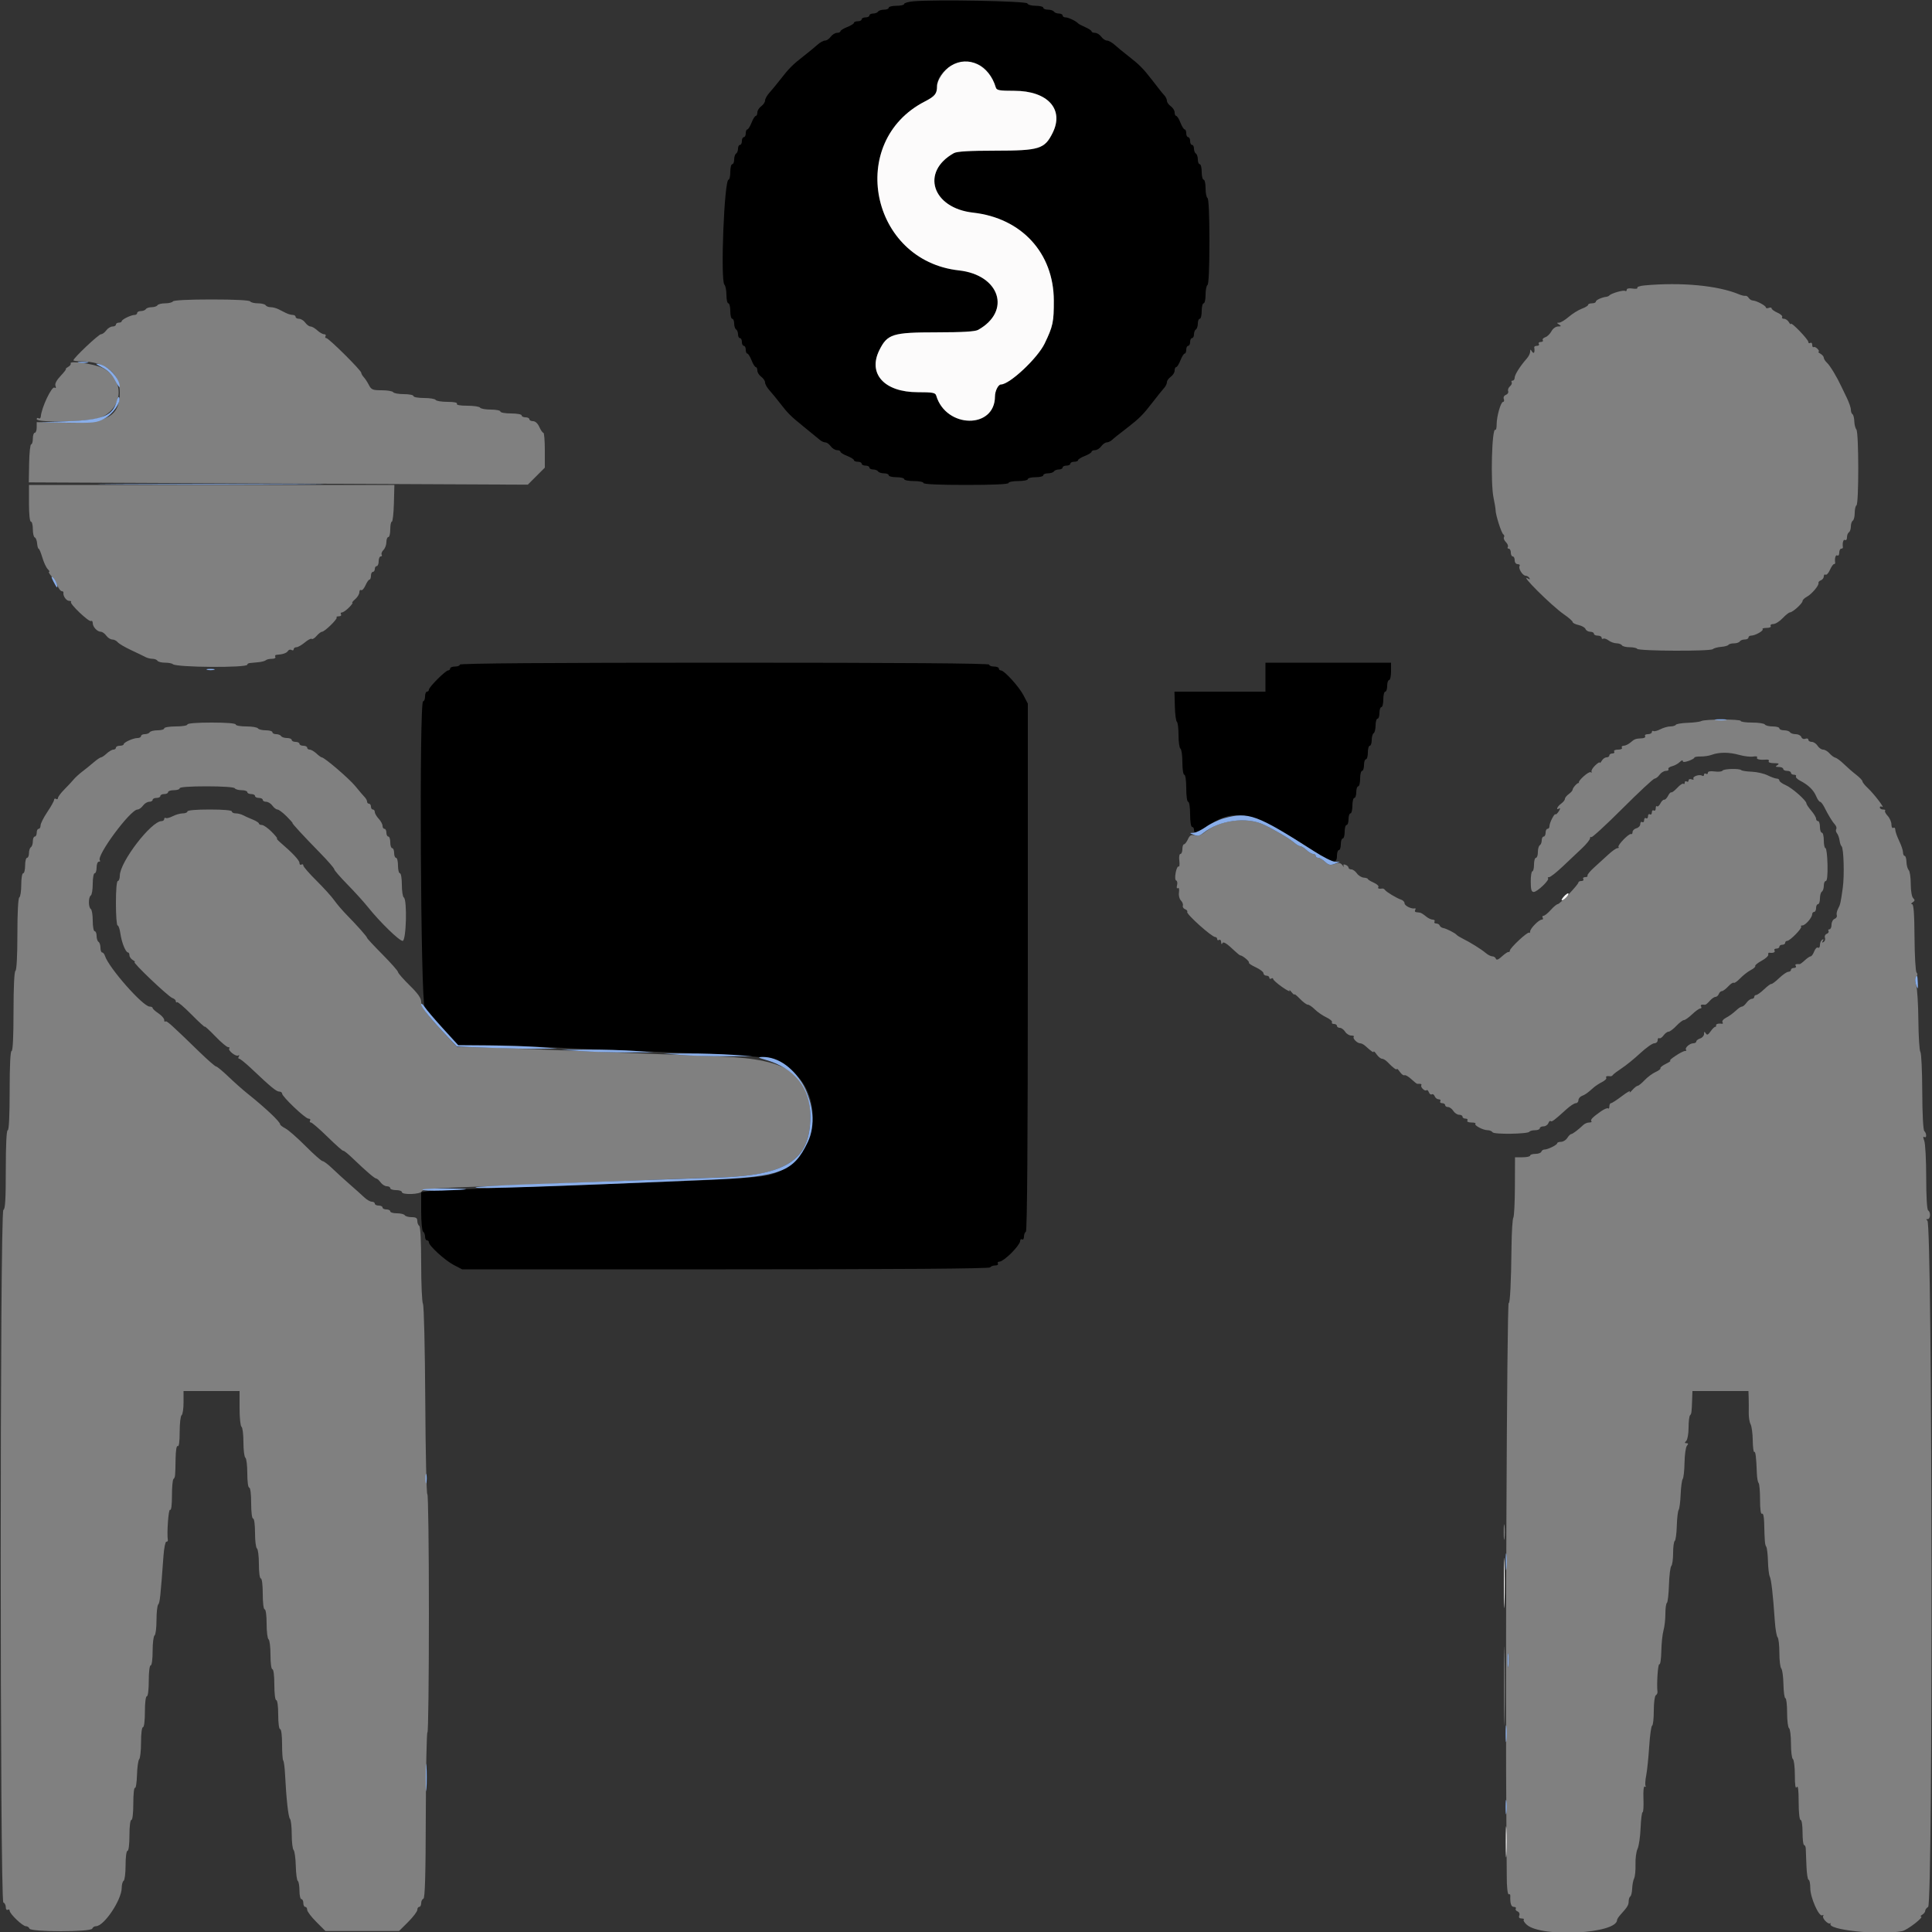 <svg id="svg" version="1.1" xmlns="http://www.w3.org/2000/svg" xmlns:xlink="http://www.w3.org/1999/xlink" width="200" height="200" viewBox="0, 0, 400,400"><rect x="0" y="0" width="400" height="400" fill="#333333" stroke="none"/><g id="svgg"><path id="path0" d="M189.100 0.272 C 188.055 0.366,187.200 0.614,187.200 0.822 C 187.200 1.030,186.480 1.200,185.600 1.200 C 184.720 1.200,184.000 1.380,184.000 1.600 C 184.000 1.820,183.561 2.000,183.024 2.000 C 182.487 2.000,181.936 2.180,181.800 2.400 C 181.664 2.620,181.203 2.800,180.776 2.800 C 180.349 2.800,180.000 2.980,180.000 3.200 C 180.000 3.420,179.640 3.600,179.200 3.600 C 178.760 3.600,178.400 3.780,178.400 4.000 C 178.400 4.220,178.040 4.400,177.600 4.400 C 177.160 4.400,176.800 4.546,176.800 4.725 C 176.800 4.904,176.170 5.298,175.400 5.600 C 174.630 5.902,174.000 6.296,174.000 6.475 C 174.000 6.654,173.680 6.800,173.288 6.800 C 172.897 6.800,172.317 7.160,172.000 7.600 C 171.683 8.040,171.146 8.400,170.808 8.400 C 170.469 8.400,169.744 8.807,169.196 9.304 C 168.648 9.801,167.390 10.836,166.400 11.603 C 164.144 13.351,163.351 14.144,161.603 16.400 C 160.836 17.390,159.801 18.648,159.304 19.196 C 158.807 19.744,158.400 20.469,158.400 20.808 C 158.400 21.146,158.040 21.683,157.600 22.000 C 157.160 22.317,156.800 22.897,156.800 23.288 C 156.800 23.680,156.654 24.000,156.475 24.000 C 156.296 24.000,155.902 24.630,155.600 25.400 C 155.298 26.170,154.904 26.800,154.725 26.800 C 154.546 26.800,154.400 27.160,154.400 27.600 C 154.400 28.040,154.220 28.400,154.000 28.400 C 153.780 28.400,153.600 28.760,153.600 29.200 C 153.600 29.640,153.420 30.000,153.200 30.000 C 152.980 30.000,152.800 30.349,152.800 30.776 C 152.800 31.203,152.620 31.664,152.400 31.800 C 152.180 31.936,152.000 32.487,152.000 33.024 C 152.000 33.561,151.820 34.000,151.600 34.000 C 151.380 34.000,151.200 34.720,151.200 35.600 C 151.200 36.480,151.038 37.200,150.840 37.200 C 149.947 37.200,149.125 58.085,149.985 58.945 C 150.213 59.173,150.400 60.134,150.400 61.080 C 150.400 62.026,150.580 62.800,150.800 62.800 C 151.020 62.800,151.200 63.520,151.200 64.400 C 151.200 65.280,151.380 66.000,151.600 66.000 C 151.820 66.000,152.000 66.439,152.000 66.976 C 152.000 67.513,152.180 68.064,152.400 68.200 C 152.620 68.336,152.800 68.797,152.800 69.224 C 152.800 69.651,152.980 70.000,153.200 70.000 C 153.420 70.000,153.600 70.360,153.600 70.800 C 153.600 71.240,153.780 71.600,154.000 71.600 C 154.220 71.600,154.400 71.960,154.400 72.400 C 154.400 72.840,154.546 73.200,154.725 73.200 C 154.904 73.200,155.298 73.830,155.600 74.600 C 155.902 75.370,156.296 76.000,156.475 76.000 C 156.654 76.000,156.800 76.320,156.800 76.712 C 156.800 77.103,157.160 77.683,157.600 78.000 C 158.040 78.317,158.400 78.854,158.400 79.192 C 158.400 79.531,158.807 80.256,159.304 80.804 C 159.801 81.352,160.831 82.610,161.593 83.600 C 163.114 85.578,163.729 86.185,166.399 88.345 C 168.380 89.946,168.882 90.357,169.769 91.100 C 170.098 91.375,170.604 91.600,170.895 91.600 C 171.186 91.600,171.683 91.960,172.000 92.400 C 172.317 92.840,172.897 93.200,173.288 93.200 C 173.680 93.200,174.000 93.346,174.000 93.525 C 174.000 93.704,174.630 94.098,175.400 94.400 C 176.170 94.702,176.800 95.096,176.800 95.275 C 176.800 95.454,177.160 95.600,177.600 95.600 C 178.040 95.600,178.400 95.780,178.400 96.000 C 178.400 96.220,178.760 96.400,179.200 96.400 C 179.640 96.400,180.000 96.580,180.000 96.800 C 180.000 97.020,180.349 97.200,180.776 97.200 C 181.203 97.200,181.664 97.380,181.800 97.600 C 181.936 97.820,182.487 98.000,183.024 98.000 C 183.561 98.000,184.000 98.180,184.000 98.400 C 184.000 98.620,184.720 98.800,185.600 98.800 C 186.480 98.800,187.200 98.980,187.200 99.200 C 187.200 99.420,188.100 99.600,189.200 99.600 C 190.300 99.600,191.200 99.780,191.200 100.000 C 191.200 100.255,194.400 100.400,200.000 100.400 C 205.600 100.400,208.800 100.255,208.800 100.000 C 208.800 99.780,209.700 99.600,210.800 99.600 C 211.900 99.600,212.800 99.420,212.800 99.200 C 212.800 98.980,213.520 98.800,214.400 98.800 C 215.280 98.800,216.000 98.620,216.000 98.400 C 216.000 98.180,216.439 98.000,216.976 98.000 C 217.513 98.000,218.064 97.820,218.200 97.600 C 218.336 97.380,218.797 97.200,219.224 97.200 C 219.651 97.200,220.000 97.020,220.000 96.800 C 220.000 96.580,220.360 96.400,220.800 96.400 C 221.240 96.400,221.600 96.220,221.600 96.000 C 221.600 95.780,221.960 95.600,222.400 95.600 C 222.840 95.600,223.200 95.454,223.200 95.275 C 223.200 95.096,223.830 94.702,224.600 94.400 C 225.370 94.098,226.000 93.704,226.000 93.525 C 226.000 93.346,226.320 93.200,226.712 93.200 C 227.103 93.200,227.683 92.840,228.000 92.400 C 228.317 91.960,228.820 91.600,229.117 91.600 C 229.414 91.600,229.908 91.375,230.215 91.100 C 230.828 90.550,230.985 90.425,233.600 88.398 C 235.858 86.647,236.651 85.854,238.395 83.600 C 239.162 82.610,239.971 81.581,240.194 81.314 C 240.417 81.047,240.825 80.559,241.100 80.231 C 241.375 79.902,241.600 79.396,241.600 79.105 C 241.600 78.814,241.960 78.317,242.400 78.000 C 242.840 77.683,243.200 77.103,243.200 76.712 C 243.200 76.320,243.346 76.000,243.525 76.000 C 243.704 76.000,244.098 75.370,244.400 74.600 C 244.702 73.830,245.096 73.200,245.275 73.200 C 245.454 73.200,245.600 72.840,245.600 72.400 C 245.600 71.960,245.780 71.600,246.000 71.600 C 246.220 71.600,246.400 71.240,246.400 70.800 C 246.400 70.360,246.580 70.000,246.800 70.000 C 247.020 70.000,247.200 69.651,247.200 69.224 C 247.200 68.797,247.380 68.336,247.600 68.200 C 247.820 68.064,248.000 67.513,248.000 66.976 C 248.000 66.439,248.180 66.000,248.400 66.000 C 248.620 66.000,248.800 65.280,248.800 64.400 C 248.800 63.520,248.980 62.800,249.200 62.800 C 249.420 62.800,249.600 62.001,249.600 61.024 C 249.600 60.047,249.780 59.136,250.000 59.000 C 250.247 58.847,250.400 55.404,250.400 50.000 C 250.400 44.596,250.247 41.153,250.000 41.000 C 249.780 40.864,249.600 39.953,249.600 38.976 C 249.600 37.999,249.420 37.200,249.200 37.200 C 248.980 37.200,248.800 36.480,248.800 35.600 C 248.800 34.720,248.620 34.000,248.400 34.000 C 248.180 34.000,248.000 33.561,248.000 33.024 C 248.000 32.487,247.820 31.936,247.600 31.800 C 247.380 31.664,247.200 31.203,247.200 30.776 C 247.200 30.349,247.020 30.000,246.800 30.000 C 246.580 30.000,246.400 29.640,246.400 29.200 C 246.400 28.760,246.220 28.400,246.000 28.400 C 245.780 28.400,245.600 28.040,245.600 27.600 C 245.600 27.160,245.454 26.800,245.275 26.800 C 245.096 26.800,244.702 26.170,244.400 25.400 C 244.098 24.630,243.704 24.000,243.525 24.000 C 243.346 24.000,243.200 23.680,243.200 23.288 C 243.200 22.897,242.840 22.317,242.400 22.000 C 241.960 21.683,241.600 21.180,241.600 20.883 C 241.600 20.586,241.375 20.092,241.100 19.785 C 240.550 19.172,240.425 19.015,238.398 16.400 C 236.648 14.144,235.855 13.351,233.600 11.603 C 232.610 10.836,231.352 9.801,230.804 9.304 C 230.256 8.807,229.531 8.400,229.192 8.400 C 228.854 8.400,228.317 8.040,228.000 7.600 C 227.683 7.160,227.103 6.800,226.712 6.800 C 226.320 6.800,226.000 6.664,226.000 6.498 C 226.000 6.331,225.415 5.941,224.700 5.630 C 223.985 5.319,223.310 4.960,223.200 4.832 C 222.794 4.360,221.192 3.600,220.605 3.600 C 220.272 3.600,220.000 3.420,220.000 3.200 C 220.000 2.980,219.651 2.800,219.224 2.800 C 218.797 2.800,218.336 2.620,218.200 2.400 C 218.064 2.180,217.513 2.000,216.976 2.000 C 216.439 2.000,216.000 1.820,216.000 1.600 C 216.000 1.380,215.295 1.200,214.433 1.200 C 213.552 1.200,212.795 0.985,212.703 0.710 C 212.539 0.217,193.582 -0.135,189.100 0.272 M203.241 13.712 C 204.476 14.541,205.625 16.264,206.168 18.100 C 206.345 18.700,206.893 18.800,210.003 18.800 C 216.896 18.800,220.370 22.605,217.944 27.497 C 216.280 30.852,215.211 31.186,206.095 31.193 C 200.685 31.198,198.123 31.349,197.495 31.700 C 190.561 35.576,192.980 43.074,201.471 44.025 C 211.499 45.148,218.145 52.375,218.183 62.200 C 218.200 66.653,218.006 67.566,216.277 71.136 C 214.800 74.189,209.020 79.600,207.236 79.600 C 206.676 79.600,206.000 80.951,205.999 82.074 C 205.988 88.879,195.853 88.734,193.832 81.900 C 193.655 81.300,193.107 81.200,189.997 81.200 C 183.104 81.200,179.630 77.395,182.056 72.503 C 183.720 69.148,184.789 68.814,193.905 68.807 C 199.315 68.802,201.877 68.651,202.505 68.300 C 209.441 64.424,207.018 56.917,198.529 55.982 C 180.207 53.963,175.239 29.366,191.467 21.015 C 193.574 19.930,193.999 19.402,194.001 17.867 C 194.008 14.008,199.801 11.403,203.241 13.712 M95.200 137.600 C 95.200 137.820,94.750 138.000,94.200 138.000 C 93.650 138.000,93.200 138.180,93.200 138.400 C 93.200 138.620,93.015 138.800,92.789 138.800 C 92.255 138.800,88.800 142.255,88.800 142.789 C 88.800 143.015,88.620 143.200,88.400 143.200 C 88.180 143.200,88.000 143.650,88.000 144.200 C 88.000 144.750,87.820 145.200,87.600 145.200 C 86.771 145.200,87.087 207.221,87.923 208.489 C 88.318 209.087,90.042 211.112,91.755 212.989 L 94.869 216.400 99.934 216.398 C 102.720 216.397,108.600 216.575,113.000 216.793 C 117.400 217.012,125.860 217.376,131.800 217.602 C 156.137 218.527,158.563 218.705,160.917 219.746 C 170.735 224.088,170.706 238.208,160.870 242.711 C 158.165 243.949,155.777 244.087,107.400 245.799 C 97.720 246.141,89.215 246.515,88.500 246.629 L 87.200 246.836 87.200 250.795 C 87.200 253.002,87.377 254.862,87.600 255.000 C 87.820 255.136,88.000 255.597,88.000 256.024 C 88.000 256.451,88.180 256.800,88.400 256.800 C 88.620 256.800,88.800 256.985,88.800 257.211 C 88.800 257.917,92.137 260.958,93.946 261.900 L 95.676 262.800 150.214 262.800 C 186.142 262.800,204.837 262.664,205.000 262.400 C 205.136 262.180,205.607 262.000,206.047 262.000 C 206.487 262.000,206.736 261.820,206.600 261.600 C 206.464 261.380,206.638 261.200,206.987 261.200 C 207.336 261.200,208.426 260.395,209.411 259.411 C 210.395 258.426,211.200 257.336,211.200 256.987 C 211.200 256.638,211.380 256.464,211.600 256.600 C 211.820 256.736,212.000 256.487,212.000 256.047 C 212.000 255.607,212.180 255.136,212.400 255.000 C 212.664 254.837,212.800 236.142,212.800 200.214 L 212.800 145.676 211.900 143.946 C 210.958 142.137,207.917 138.800,207.211 138.800 C 206.985 138.800,206.800 138.620,206.800 138.400 C 206.800 138.180,206.350 138.000,205.800 138.000 C 205.250 138.000,204.800 137.820,204.800 137.600 C 204.800 137.335,186.267 137.200,150.000 137.200 C 113.733 137.200,95.200 137.335,95.200 137.600 M262.000 140.200 L 262.000 143.200 252.579 143.200 L 243.158 143.200 243.238 146.213 C 243.282 147.870,243.471 149.320,243.659 149.436 C 243.846 149.552,244.000 150.796,244.000 152.200 C 244.000 153.604,244.180 154.864,244.400 155.000 C 244.620 155.136,244.800 156.407,244.800 157.824 C 244.800 159.275,244.975 160.400,245.200 160.400 C 245.429 160.400,245.600 161.600,245.600 163.200 C 245.600 164.800,245.771 166.000,246.000 166.000 C 246.226 166.000,246.400 167.133,246.400 168.600 C 246.400 170.067,246.574 171.200,246.800 171.200 C 247.020 171.200,247.200 171.470,247.200 171.800 C 247.200 172.684,247.700 172.548,249.900 171.067 C 255.729 167.145,259.121 167.933,272.000 176.203 C 275.973 178.754,276.800 178.926,276.800 177.200 C 276.800 176.540,276.980 176.000,277.200 176.000 C 277.420 176.000,277.600 175.460,277.600 174.800 C 277.600 174.140,277.780 173.600,278.000 173.600 C 278.220 173.600,278.400 172.970,278.400 172.200 C 278.400 171.430,278.580 170.800,278.800 170.800 C 279.020 170.800,279.200 170.260,279.200 169.600 C 279.200 168.940,279.380 168.400,279.600 168.400 C 279.820 168.400,280.000 167.680,280.000 166.800 C 280.000 165.920,280.180 165.200,280.400 165.200 C 280.620 165.200,280.800 164.660,280.800 164.000 C 280.800 163.340,280.980 162.800,281.200 162.800 C 281.420 162.800,281.600 162.080,281.600 161.200 C 281.600 160.320,281.780 159.600,282.000 159.600 C 282.220 159.600,282.400 159.060,282.400 158.400 C 282.400 157.740,282.580 157.200,282.800 157.200 C 283.020 157.200,283.200 156.570,283.200 155.800 C 283.200 155.030,283.380 154.400,283.600 154.400 C 283.820 154.400,284.000 153.871,284.000 153.224 C 284.000 152.577,284.180 151.936,284.400 151.800 C 284.620 151.664,284.800 150.933,284.800 150.176 C 284.800 149.419,284.980 148.800,285.200 148.800 C 285.420 148.800,285.600 148.260,285.600 147.600 C 285.600 146.940,285.780 146.400,286.000 146.400 C 286.220 146.400,286.400 145.680,286.400 144.800 C 286.400 143.920,286.580 143.200,286.800 143.200 C 287.020 143.200,287.200 142.660,287.200 142.000 C 287.200 141.340,287.380 140.800,287.600 140.800 C 287.820 140.800,288.000 139.990,288.000 139.000 L 288.000 137.200 275.000 137.200 L 262.000 137.200 262.000 140.200 " stroke="none" fill="black" fill-rule="evenodd"></path><path id="path1" d="M340.491 59.091 C 339.551 59.177,338.877 59.401,338.993 59.589 C 339.109 59.777,338.664 59.846,338.002 59.741 C 337.269 59.626,336.800 59.727,336.800 60.000 C 336.800 60.246,336.641 60.349,336.446 60.228 C 336.087 60.007,333.568 60.734,333.200 61.166 C 333.090 61.294,332.820 61.420,332.600 61.443 C 331.661 61.546,330.400 62.120,330.400 62.447 C 330.400 62.641,330.040 62.800,329.600 62.800 C 329.160 62.800,328.800 62.944,328.800 63.120 C 328.800 63.295,328.215 63.653,327.500 63.914 C 326.785 64.176,325.570 64.932,324.800 65.594 C 324.030 66.256,323.130 66.801,322.800 66.805 C 322.267 66.811,322.267 66.855,322.800 67.200 C 323.293 67.519,323.252 67.589,322.568 67.594 C 322.095 67.597,321.506 68.029,321.204 68.593 C 320.911 69.140,320.338 69.693,319.930 69.822 C 319.522 69.952,319.292 70.225,319.418 70.429 C 319.544 70.633,319.356 70.800,319.000 70.800 C 318.644 70.800,318.464 70.980,318.600 71.200 C 318.736 71.420,318.567 71.600,318.224 71.600 C 317.881 71.600,317.621 71.735,317.647 71.900 C 317.811 72.935,317.583 73.393,317.200 72.800 C 316.859 72.272,316.812 72.275,316.806 72.825 C 316.803 73.168,316.485 73.805,316.100 74.240 C 314.742 75.773,313.600 77.575,313.600 78.184 C 313.600 78.523,313.409 78.800,313.176 78.800 C 312.943 78.800,312.851 78.960,312.972 79.155 C 313.093 79.350,312.934 79.723,312.619 79.984 C 312.305 80.245,312.137 80.692,312.247 80.978 C 312.356 81.263,312.147 81.612,311.781 81.752 C 311.397 81.899,311.213 82.258,311.346 82.603 C 311.472 82.932,311.407 83.200,311.203 83.200 C 310.722 83.200,309.857 86.227,309.864 87.884 C 309.868 88.590,309.743 89.088,309.586 88.991 C 308.868 88.548,308.577 100.041,309.229 103.096 C 309.453 104.143,309.638 105.270,309.642 105.600 C 309.652 106.618,310.853 110.385,311.244 110.627 C 311.447 110.753,311.509 111.024,311.381 111.231 C 311.253 111.437,311.432 111.889,311.778 112.235 C 312.124 112.581,312.305 113.030,312.180 113.232 C 312.055 113.435,312.143 113.600,312.376 113.600 C 312.609 113.600,312.800 113.960,312.800 114.400 C 312.800 114.840,312.980 115.200,313.200 115.200 C 313.420 115.200,313.600 115.560,313.600 116.000 C 313.600 116.458,313.867 116.800,314.224 116.800 C 314.567 116.800,314.740 116.973,314.610 117.184 C 314.301 117.683,315.251 119.200,315.873 119.200 C 316.137 119.200,316.481 119.408,316.638 119.662 C 316.832 119.975,316.743 120.015,316.362 119.785 C 314.342 118.568,321.247 125.443,323.827 127.218 C 324.802 127.889,325.600 128.595,325.600 128.787 C 325.600 128.979,326.152 129.258,326.827 129.406 C 327.502 129.554,328.151 129.928,328.270 130.238 C 328.388 130.547,328.826 130.800,329.243 130.800 C 329.659 130.800,330.000 130.980,330.000 131.200 C 330.000 131.420,330.360 131.600,330.800 131.600 C 331.240 131.600,331.600 131.791,331.600 132.024 C 331.600 132.257,331.753 132.352,331.941 132.236 C 332.129 132.120,332.624 132.284,333.041 132.600 C 333.458 132.916,334.194 133.180,334.676 133.187 C 335.158 133.194,335.664 133.380,335.800 133.600 C 335.936 133.820,336.656 134.000,337.400 134.000 C 338.144 134.000,338.845 134.150,338.959 134.333 C 339.249 134.803,354.034 134.870,354.595 134.404 C 354.847 134.195,355.640 133.979,356.357 133.925 C 357.074 133.870,357.748 133.685,357.854 133.513 C 357.960 133.341,358.476 133.200,359.000 133.200 C 359.524 133.200,360.064 133.020,360.200 132.800 C 360.336 132.580,360.797 132.400,361.224 132.400 C 361.651 132.400,362.000 132.220,362.000 132.000 C 362.000 131.780,362.249 131.600,362.554 131.600 C 363.384 131.600,365.227 130.560,364.927 130.261 C 364.784 130.117,365.157 130.000,365.757 130.000 C 366.382 130.000,366.742 129.829,366.600 129.600 C 366.464 129.380,366.708 129.200,367.142 129.200 C 367.577 129.200,368.442 128.660,369.065 128.000 C 369.688 127.340,370.378 126.794,370.599 126.787 C 371.161 126.770,373.200 124.924,373.200 124.433 C 373.200 124.210,373.602 123.813,374.092 123.551 C 375.109 123.006,376.652 121.175,376.496 120.697 C 376.439 120.521,376.664 120.273,376.996 120.146 C 377.328 120.019,377.600 119.653,377.600 119.334 C 377.600 119.014,377.764 118.854,377.965 118.979 C 378.166 119.103,378.570 118.664,378.863 118.002 C 379.156 117.341,379.531 116.800,379.698 116.800 C 379.864 116.800,379.979 116.665,379.953 116.500 C 379.810 115.596,380.052 114.785,380.400 115.000 C 380.620 115.136,380.800 114.877,380.800 114.424 C 380.800 113.971,380.980 113.600,381.200 113.600 C 381.420 113.600,381.579 113.465,381.553 113.300 C 381.410 112.396,381.652 111.585,382.000 111.800 C 382.220 111.936,382.400 111.687,382.400 111.247 C 382.400 110.807,382.580 110.336,382.800 110.200 C 383.020 110.064,383.200 109.524,383.200 109.000 C 383.200 108.476,383.380 107.936,383.600 107.800 C 383.820 107.664,384.000 106.944,384.000 106.200 C 384.000 105.456,384.163 104.746,384.363 104.623 C 384.866 104.312,384.852 89.544,384.348 88.937 C 384.128 88.672,383.932 87.897,383.913 87.213 C 383.893 86.530,383.725 85.877,383.539 85.762 C 383.352 85.647,383.200 85.220,383.200 84.814 C 383.200 84.408,382.817 83.294,382.350 82.338 C 381.882 81.382,381.374 80.330,381.221 80.000 C 380.313 78.048,378.905 75.712,378.300 75.153 C 377.915 74.797,377.600 74.311,377.600 74.073 C 377.600 73.835,377.285 73.456,376.900 73.232 C 376.515 73.008,376.342 72.819,376.516 72.812 C 376.689 72.805,376.599 72.549,376.316 72.242 C 376.032 71.935,375.665 71.766,375.500 71.866 C 375.335 71.965,375.200 71.756,375.200 71.400 C 375.200 71.044,375.020 70.864,374.800 71.000 C 374.580 71.136,374.400 71.048,374.400 70.805 C 374.400 70.282,370.806 66.551,370.788 67.055 C 370.781 67.245,370.592 67.085,370.368 66.700 C 370.144 66.315,369.689 66.000,369.357 66.000 C 369.024 66.000,368.854 65.836,368.979 65.635 C 369.103 65.434,368.664 65.030,368.002 64.737 C 367.341 64.444,366.800 64.049,366.800 63.860 C 366.800 63.670,366.530 63.618,366.200 63.745 C 365.870 63.871,365.600 63.829,365.600 63.652 C 365.600 63.277,363.646 62.243,362.883 62.213 C 362.599 62.202,362.223 61.960,362.047 61.675 C 361.871 61.391,361.563 61.199,361.363 61.249 C 361.164 61.299,360.550 61.151,360.000 60.921 C 355.677 59.111,348.080 58.398,340.491 59.091 M14.635 75.256 C 14.735 75.418,14.498 75.736,14.108 75.963 C 13.719 76.190,13.511 76.381,13.647 76.388 C 13.783 76.395,13.296 77.035,12.564 77.811 C 11.700 78.727,11.322 79.451,11.485 79.876 C 11.649 80.304,11.579 80.434,11.284 80.252 C 10.721 79.904,8.598 84.377,8.450 86.224 C 8.422 86.567,8.220 86.736,8.000 86.600 C 7.780 86.464,7.600 86.543,7.600 86.776 C 7.600 87.599,18.870 87.315,20.867 86.442 C 25.658 84.348,25.838 78.457,21.181 76.160 C 19.491 75.326,14.229 74.600,14.635 75.256 M6.000 104.200 C 6.000 106.467,6.161 108.000,6.400 108.000 C 6.620 108.000,6.800 108.705,6.800 109.567 C 6.800 110.428,6.978 111.193,7.197 111.267 C 7.415 111.340,7.634 111.895,7.684 112.500 C 7.734 113.105,7.876 113.600,8.000 113.600 C 8.124 113.600,8.467 114.420,8.763 115.422 C 9.059 116.424,9.561 117.504,9.879 117.822 C 10.197 118.140,10.323 118.400,10.159 118.400 C 9.995 118.400,10.218 118.805,10.654 119.300 C 11.090 119.795,11.658 120.695,11.915 121.300 C 12.172 121.905,12.567 122.400,12.791 122.400 C 13.016 122.400,13.171 122.535,13.136 122.700 C 12.998 123.353,13.720 124.400,14.309 124.400 C 14.653 124.400,14.828 124.505,14.699 124.634 C 14.357 124.976,18.414 128.839,18.840 128.576 C 19.038 128.453,19.200 128.646,19.200 129.005 C 19.200 129.796,20.141 130.800,20.883 130.800 C 21.180 130.800,21.683 131.160,22.000 131.600 C 22.317 132.040,22.875 132.400,23.239 132.400 C 23.604 132.400,24.112 132.653,24.368 132.961 C 24.624 133.270,25.861 134.002,27.117 134.587 C 28.373 135.172,29.713 135.820,30.095 136.026 C 30.477 136.231,31.141 136.400,31.571 136.400 C 32.001 136.400,32.464 136.580,32.600 136.800 C 32.736 137.020,33.437 137.200,34.157 137.200 C 34.877 137.200,35.602 137.335,35.766 137.500 C 36.456 138.190,51.200 138.295,51.200 137.610 C 51.200 137.458,51.425 137.309,51.700 137.279 C 51.975 137.249,52.773 137.172,53.472 137.107 C 54.172 137.042,54.877 136.856,55.039 136.694 C 55.201 136.532,55.764 136.400,56.290 136.400 C 56.826 136.400,57.138 136.224,57.000 136.000 C 56.864 135.780,56.988 135.586,57.276 135.569 C 58.527 135.496,59.340 135.220,59.615 134.775 C 59.778 134.513,60.111 134.421,60.355 134.572 C 60.600 134.724,60.800 134.657,60.800 134.424 C 60.800 134.191,61.056 134.000,61.369 134.000 C 61.682 134.000,62.467 133.555,63.114 133.011 C 63.760 132.467,64.403 132.136,64.542 132.275 C 64.681 132.414,65.132 132.139,65.544 131.664 C 65.957 131.189,66.460 130.800,66.664 130.800 C 67.212 130.800,69.971 128.104,69.699 127.833 C 69.571 127.705,69.777 127.600,70.157 127.600 C 70.537 127.600,70.736 127.420,70.600 127.200 C 70.464 126.980,70.552 126.800,70.795 126.800 C 71.038 126.800,71.686 126.350,72.236 125.800 C 72.786 125.250,73.111 124.800,72.957 124.800 C 72.803 124.800,73.065 124.464,73.539 124.053 C 74.012 123.642,74.400 123.002,74.400 122.629 C 74.400 122.257,74.564 122.054,74.765 122.179 C 74.966 122.303,75.370 121.864,75.663 121.202 C 75.956 120.541,76.331 120.000,76.498 120.000 C 76.664 120.000,76.800 119.640,76.800 119.200 C 76.800 118.760,76.980 118.400,77.200 118.400 C 77.420 118.400,77.600 118.130,77.600 117.800 C 77.600 117.470,77.780 117.200,78.000 117.200 C 78.220 117.200,78.400 116.750,78.400 116.200 C 78.400 115.650,78.591 115.200,78.824 115.200 C 79.057 115.200,79.145 115.035,79.020 114.832 C 78.895 114.630,79.064 114.193,79.396 113.861 C 79.728 113.529,80.000 112.794,80.000 112.229 C 80.000 111.663,80.180 111.200,80.400 111.200 C 80.620 111.200,80.800 110.480,80.800 109.600 C 80.800 108.720,80.947 108.000,81.126 108.000 C 81.305 108.000,81.497 106.290,81.553 104.200 L 81.654 100.400 43.827 100.400 L 6.000 100.400 6.000 104.200 M352.229 149.288 C 351.946 149.446,350.692 149.609,349.442 149.650 C 348.193 149.691,347.076 149.876,346.962 150.062 C 346.847 150.248,346.334 150.400,345.822 150.400 C 345.310 150.400,344.389 150.661,343.774 150.980 C 343.160 151.298,342.509 151.468,342.329 151.356 C 342.148 151.244,342.000 151.343,342.000 151.576 C 342.000 151.809,341.629 152.000,341.176 152.000 C 340.723 152.000,340.464 152.180,340.600 152.400 C 340.736 152.620,340.477 152.822,340.024 152.850 C 338.581 152.938,338.442 152.987,337.608 153.700 C 337.159 154.085,336.512 154.400,336.172 154.400 C 335.831 154.400,335.664 154.580,335.800 154.800 C 335.941 155.028,335.596 155.200,335.000 155.200 C 334.404 155.200,334.059 155.372,334.200 155.600 C 334.336 155.820,334.167 156.000,333.824 156.000 C 333.481 156.000,333.200 156.180,333.200 156.400 C 333.200 156.620,332.939 156.800,332.620 156.800 C 332.301 156.800,331.856 157.115,331.632 157.500 C 331.408 157.885,331.219 158.059,331.212 157.886 C 331.205 157.713,330.774 157.983,330.253 158.486 C 329.732 158.989,329.400 159.563,329.515 159.762 C 329.630 159.961,329.543 160.012,329.323 159.876 C 328.945 159.643,326.669 161.659,326.894 162.028 C 326.952 162.122,326.934 162.164,326.852 162.119 C 326.621 161.992,325.600 163.104,325.600 163.483 C 325.600 163.670,325.240 164.083,324.800 164.400 C 324.360 164.717,324.000 165.167,324.000 165.400 C 324.000 165.633,323.640 166.083,323.200 166.400 C 322.382 166.990,322.053 167.862,322.830 167.382 C 323.066 167.236,323.028 167.487,322.745 167.940 C 322.462 168.393,322.151 168.685,322.055 168.588 C 321.818 168.352,320.800 170.347,320.800 171.046 C 320.800 171.351,320.620 171.600,320.400 171.600 C 320.180 171.600,320.000 171.960,320.000 172.400 C 320.000 172.840,319.820 173.200,319.600 173.200 C 319.380 173.200,319.200 173.549,319.200 173.976 C 319.200 174.403,319.020 174.864,318.800 175.000 C 318.580 175.136,318.400 175.777,318.400 176.424 C 318.400 177.071,318.220 177.600,318.000 177.600 C 317.780 177.600,317.600 178.230,317.600 179.000 C 317.600 179.770,317.446 180.400,317.259 180.400 C 317.071 180.400,316.920 181.360,316.925 182.533 C 316.930 184.182,317.071 184.667,317.546 184.667 C 318.266 184.667,320.859 182.192,320.507 181.840 C 320.375 181.708,320.480 181.600,320.741 181.600 C 321.002 181.600,322.247 180.622,323.508 179.428 C 324.768 178.233,326.565 176.537,327.500 175.659 C 328.435 174.781,329.200 173.839,329.200 173.565 C 329.200 173.291,329.316 173.183,329.458 173.325 C 329.600 173.467,332.506 170.797,335.917 167.391 C 339.327 163.986,342.321 161.200,342.570 161.200 C 342.820 161.200,343.283 160.840,343.600 160.400 C 343.917 159.960,344.507 159.600,344.912 159.600 C 345.316 159.600,345.548 159.439,345.426 159.243 C 345.305 159.046,345.642 158.776,346.175 158.642 C 346.708 158.508,347.427 158.116,347.772 157.771 C 348.117 157.425,348.400 157.326,348.400 157.551 C 348.400 157.825,348.792 157.822,349.600 157.540 C 350.260 157.310,350.800 157.004,350.800 156.861 C 350.800 156.717,351.385 156.611,352.100 156.624 C 352.815 156.638,353.850 156.480,354.400 156.275 C 355.930 155.704,358.004 155.710,360.084 156.293 C 361.120 156.584,362.429 156.738,362.992 156.636 C 363.571 156.531,363.916 156.613,363.785 156.825 C 363.553 157.200,364.359 157.382,365.723 157.264 C 366.121 157.229,366.335 157.381,366.200 157.601 C 366.055 157.835,366.498 158.003,367.276 158.006 C 368.278 158.011,368.454 158.107,368.000 158.400 C 367.515 158.714,367.572 158.789,368.300 158.794 C 368.795 158.797,369.200 158.980,369.200 159.200 C 369.200 159.420,369.560 159.600,370.000 159.600 C 370.440 159.600,370.800 159.780,370.800 160.000 C 370.800 160.220,371.081 160.400,371.424 160.400 C 371.767 160.400,371.953 160.553,371.837 160.740 C 371.722 160.927,372.114 161.332,372.708 161.640 C 374.385 162.509,375.497 163.587,376.019 164.847 C 376.282 165.481,376.642 166.000,376.819 166.000 C 376.996 166.000,377.391 166.495,377.697 167.100 C 378.579 168.846,379.360 170.125,379.904 170.717 C 380.181 171.018,380.300 171.438,380.169 171.650 C 380.038 171.862,380.109 172.252,380.327 172.518 C 380.544 172.783,380.785 173.450,380.861 174.000 C 380.937 174.550,381.122 175.093,381.272 175.206 C 381.719 175.545,381.888 181.230,381.528 183.804 C 381.082 186.997,381.020 187.269,380.529 188.200 C 380.298 188.640,380.189 189.225,380.287 189.500 C 380.386 189.775,380.182 190.109,379.833 190.243 C 379.485 190.376,379.200 190.916,379.200 191.443 C 379.200 191.969,379.009 192.400,378.776 192.400 C 378.543 192.400,378.452 192.561,378.574 192.758 C 378.696 192.955,378.529 193.218,378.204 193.343 C 377.879 193.468,377.713 193.828,377.834 194.144 C 377.955 194.460,377.834 194.855,377.565 195.021 C 377.232 195.227,377.179 195.157,377.400 194.800 C 377.614 194.454,377.567 194.373,377.262 194.562 C 377.008 194.719,376.800 195.207,376.800 195.647 C 376.800 196.087,376.620 196.336,376.399 196.200 C 376.179 196.063,375.823 196.413,375.609 196.976 C 375.395 197.539,375.069 198.000,374.885 198.000 C 374.701 198.000,374.160 198.364,373.683 198.808 C 373.206 199.253,372.722 199.613,372.608 199.608 C 371.740 199.574,371.583 199.650,371.800 200.000 C 371.936 200.220,371.767 200.400,371.424 200.400 C 371.081 200.400,370.800 200.580,370.800 200.800 C 370.800 201.020,370.557 201.200,370.259 201.200 C 369.962 201.200,369.107 201.785,368.359 202.500 C 367.612 203.214,366.885 203.761,366.744 203.714 C 366.603 203.668,365.930 204.163,365.248 204.815 C 364.565 205.467,363.826 206.000,363.604 206.000 C 363.382 206.000,363.200 206.180,363.200 206.400 C 363.200 206.620,362.970 206.800,362.688 206.800 C 362.407 206.800,361.917 207.160,361.600 207.600 C 361.283 208.040,360.870 208.400,360.683 208.400 C 360.496 208.400,360.092 208.625,359.785 208.900 C 358.655 209.914,358.129 210.303,357.264 210.766 C 356.776 211.027,356.486 211.416,356.619 211.630 C 356.751 211.844,356.711 211.994,356.530 211.963 C 355.831 211.841,355.204 212.013,355.300 212.300 C 355.355 212.465,355.268 212.600,355.108 212.600 C 354.947 212.600,354.519 213.023,354.156 213.541 C 353.641 214.277,353.423 214.364,353.155 213.941 C 352.886 213.516,352.811 213.545,352.806 214.073 C 352.803 214.443,352.440 214.860,352.000 215.000 C 351.560 215.140,351.200 215.422,351.200 215.627 C 351.200 215.832,350.917 216.000,350.571 216.000 C 349.826 216.000,348.731 216.997,349.086 217.352 C 349.222 217.489,349.114 217.600,348.845 217.600 C 348.261 217.600,345.242 219.596,345.807 219.609 C 346.023 219.614,345.618 219.905,344.906 220.256 C 344.194 220.607,343.686 221.015,343.777 221.162 C 343.868 221.310,343.417 221.663,342.775 221.947 C 342.133 222.231,341.112 222.989,340.505 223.632 C 339.899 224.274,339.251 224.800,339.065 224.800 C 338.880 224.800,338.371 225.205,337.934 225.700 C 337.497 226.195,337.273 226.344,337.436 226.031 C 337.599 225.718,336.867 226.123,335.809 226.931 C 334.751 227.739,333.731 228.400,333.542 228.400 C 333.354 228.400,333.200 228.700,333.200 229.067 C 333.200 229.433,333.085 229.619,332.945 229.478 C 332.805 229.338,332.130 229.617,331.445 230.099 C 329.725 231.307,329.196 231.862,329.486 232.152 C 329.622 232.289,329.420 232.400,329.038 232.400 C 328.656 232.400,328.106 232.625,327.816 232.900 C 326.713 233.946,325.579 234.800,325.292 234.800 C 325.127 234.800,324.768 235.160,324.493 235.600 C 324.218 236.040,323.635 236.400,323.197 236.400 C 322.758 236.400,322.399 236.535,322.397 236.700 C 322.393 237.051,320.463 238.000,319.754 238.000 C 319.486 238.000,319.199 238.203,319.117 238.450 C 319.034 238.697,318.479 238.900,317.883 238.900 C 317.288 238.900,316.800 239.058,316.800 239.250 C 316.800 239.443,316.095 239.600,315.233 239.600 L 313.666 239.600 313.645 245.619 C 313.634 248.929,313.486 251.854,313.316 252.119 C 313.147 252.383,312.981 255.030,312.947 258.000 C 312.862 265.534,312.642 269.949,312.360 269.775 C 311.982 269.542,311.638 351.031,311.895 380.000 C 311.933 384.290,311.962 388.070,311.960 388.400 C 311.947 390.696,312.141 392.360,312.402 392.199 C 312.571 392.094,312.702 392.232,312.692 392.504 C 312.635 394.084,312.863 394.800,313.424 394.800 C 313.767 394.800,313.948 394.961,313.826 395.158 C 313.704 395.355,313.871 395.618,314.196 395.743 C 314.531 395.872,314.685 396.235,314.550 396.585 C 314.393 396.996,314.550 397.200,315.024 397.200 C 315.414 397.200,315.617 397.317,315.474 397.459 C 315.331 397.602,315.616 398.071,316.107 398.502 C 319.188 401.203,334.792 400.367,334.799 397.500 C 334.800 397.335,335.115 396.853,335.500 396.429 C 336.937 394.845,337.200 394.414,337.200 393.640 C 337.200 393.204,337.351 392.754,337.535 392.640 C 337.719 392.527,337.893 391.794,337.923 391.013 C 337.952 390.232,338.135 389.279,338.329 388.896 C 338.523 388.513,338.651 387.210,338.613 386.000 C 338.575 384.790,338.766 383.344,339.037 382.786 C 339.309 382.229,339.592 380.294,339.666 378.486 C 339.740 376.679,339.927 375.200,340.083 375.200 C 340.238 375.200,340.318 373.951,340.260 372.424 C 340.196 370.726,340.304 369.741,340.539 369.886 C 340.751 370.017,340.822 369.959,340.698 369.758 C 340.574 369.557,340.631 368.585,340.826 367.597 C 341.020 366.608,341.300 363.910,341.448 361.600 C 341.596 359.290,341.870 357.340,342.058 357.267 C 342.246 357.193,342.400 355.809,342.400 354.190 C 342.400 352.572,342.585 351.133,342.811 350.993 C 343.036 350.854,343.195 350.528,343.163 350.270 C 342.967 348.683,343.259 344.389,343.551 344.569 C 343.743 344.689,343.927 343.472,343.958 341.866 C 343.989 340.259,344.191 338.329,344.407 337.575 C 344.623 336.822,344.800 335.270,344.800 334.126 C 344.800 332.983,344.942 331.960,345.115 331.853 C 345.288 331.746,345.479 330.070,345.541 328.129 C 345.602 326.188,345.820 324.429,346.026 324.220 C 346.232 324.011,346.400 322.807,346.400 321.544 C 346.400 320.281,346.553 319.153,346.739 319.038 C 346.925 318.923,347.116 317.522,347.163 315.927 C 347.209 314.331,347.382 312.839,347.547 312.612 C 347.711 312.386,347.898 310.940,347.962 309.400 C 348.025 307.860,348.219 306.420,348.393 306.200 C 348.567 305.980,348.733 304.464,348.763 302.831 C 348.792 301.198,349.015 299.623,349.257 299.331 C 349.586 298.935,349.563 298.800,349.169 298.800 C 348.758 298.800,348.747 298.693,349.120 298.320 C 349.384 298.056,349.600 296.826,349.600 295.587 C 349.600 294.347,349.735 293.197,349.900 293.031 C 350.213 292.714,350.244 292.483,350.341 289.700 L 350.400 288.000 356.200 288.000 L 362.000 288.000 362.046 289.500 C 362.072 290.325,362.078 291.698,362.059 292.551 C 362.041 293.403,362.213 294.450,362.441 294.876 C 362.669 295.302,362.870 296.803,362.888 298.212 C 362.906 299.620,363.044 300.696,363.196 300.602 C 363.465 300.436,363.618 301.692,363.740 305.066 C 363.773 305.983,363.935 306.868,364.100 307.033 C 364.265 307.198,364.400 308.754,364.400 310.490 C 364.400 312.493,364.546 313.557,364.800 313.400 C 365.045 313.248,365.220 313.974,365.252 315.276 C 365.348 319.212,365.399 319.799,365.686 320.239 C 365.843 320.481,366.002 321.831,366.039 323.239 C 366.075 324.648,366.243 326.070,366.412 326.400 C 366.725 327.010,367.086 330.199,367.455 335.600 C 367.568 337.250,367.827 338.771,368.030 338.980 C 368.234 339.189,368.400 340.638,368.400 342.200 C 368.400 343.762,368.576 345.216,368.791 345.431 C 369.006 345.646,369.209 347.122,369.242 348.711 C 369.275 350.300,369.458 351.600,369.651 351.600 C 369.843 351.600,370.000 352.939,370.000 354.576 C 370.000 356.213,370.180 357.664,370.400 357.800 C 370.620 357.936,370.800 359.376,370.800 361.000 C 370.800 362.624,370.980 364.064,371.200 364.200 C 371.420 364.336,371.603 365.832,371.606 367.524 C 371.610 369.658,371.731 370.416,372.000 370.000 C 372.266 369.589,372.390 370.563,372.394 373.100 C 372.398 375.296,372.563 376.800,372.800 376.800 C 373.026 376.800,373.200 377.933,373.200 379.400 C 373.200 380.830,373.341 382.000,373.514 382.000 C 373.687 382.000,373.844 382.315,373.863 382.700 C 373.882 383.085,373.946 384.705,374.005 386.300 C 374.064 387.895,374.267 389.200,374.456 389.200 C 374.645 389.200,374.800 389.975,374.800 390.921 C 374.800 392.879,376.615 396.961,377.298 396.539 C 377.532 396.395,377.610 396.460,377.471 396.685 C 377.189 397.141,378.513 398.516,378.932 398.201 C 379.080 398.090,379.119 398.111,379.019 398.248 C 378.069 399.548,389.038 400.720,393.801 399.826 C 394.881 399.624,398.499 396.810,397.701 396.794 C 397.535 396.791,397.670 396.617,398.000 396.408 C 398.330 396.200,398.600 395.836,398.600 395.600 C 398.600 395.364,398.870 395.004,399.200 394.800 C 400.231 394.163,400.079 253.386,399.046 252.706 C 398.733 252.500,398.749 252.410,399.100 252.406 C 399.694 252.399,399.774 250.955,399.200 250.600 C 398.960 250.451,398.800 247.738,398.800 243.802 C 398.800 240.200,398.621 236.780,398.401 236.203 C 398.136 235.506,398.136 235.237,398.401 235.401 C 398.919 235.721,398.921 234.681,398.403 234.163 C 398.169 233.929,397.996 230.570,397.981 225.998 C 397.967 221.725,397.794 218.033,397.595 217.794 C 397.397 217.555,397.209 214.601,397.179 211.230 C 397.149 207.859,396.942 204.580,396.720 203.942 C 396.440 203.139,396.449 202.623,396.748 202.262 C 397.018 201.937,397.040 201.600,396.805 201.365 C 396.598 201.158,396.407 197.886,396.381 194.094 C 396.347 189.139,396.202 187.198,395.867 187.194 C 395.600 187.190,395.655 187.026,395.997 186.811 C 396.472 186.510,396.492 186.332,396.097 185.937 C 395.810 185.650,395.600 184.410,395.600 183.000 C 395.600 181.658,395.409 180.369,395.175 180.135 C 394.941 179.901,394.734 179.145,394.714 178.455 C 394.694 177.765,394.526 177.200,394.339 177.200 C 394.153 177.200,394.000 176.874,394.000 176.475 C 394.000 176.076,393.640 175.005,393.200 174.094 C 392.760 173.184,392.400 172.149,392.400 171.796 C 392.400 171.442,392.220 171.264,392.000 171.400 C 391.776 171.538,391.600 171.229,391.600 170.699 C 391.600 170.178,391.251 169.376,390.824 168.918 C 390.397 168.460,390.157 167.976,390.291 167.843 C 390.424 167.709,390.233 167.600,389.867 167.600 C 389.500 167.600,389.200 167.409,389.200 167.176 C 389.200 166.943,389.413 166.884,389.673 167.045 C 390.374 167.479,387.997 164.363,386.711 163.164 C 386.100 162.595,385.598 161.965,385.596 161.764 C 385.594 161.564,385.009 160.950,384.296 160.400 C 383.583 159.850,382.447 158.860,381.771 158.200 C 381.095 157.540,380.296 156.944,379.996 156.875 C 379.696 156.806,379.148 156.401,378.778 155.975 C 378.409 155.549,377.814 155.200,377.456 155.200 C 377.099 155.200,376.582 154.840,376.307 154.400 C 376.032 153.960,375.491 153.600,375.104 153.600 C 374.717 153.600,374.400 153.401,374.400 153.157 C 374.400 152.914,374.123 152.821,373.785 152.950 C 373.435 153.085,373.072 152.931,372.942 152.593 C 372.817 152.267,372.294 152.000,371.781 152.000 C 371.267 152.000,370.736 151.820,370.600 151.600 C 370.464 151.380,369.913 151.200,369.376 151.200 C 368.839 151.200,368.400 151.020,368.400 150.800 C 368.400 150.580,367.781 150.400,367.024 150.400 C 366.267 150.400,365.536 150.220,365.400 150.000 C 365.264 149.780,364.083 149.600,362.776 149.600 C 361.469 149.600,360.400 149.450,360.400 149.266 C 360.400 148.861,352.957 148.881,352.229 149.288 M356.627 159.556 C 356.506 159.753,355.775 159.828,355.003 159.724 C 354.109 159.603,353.600 159.700,353.600 159.991 C 353.600 160.242,353.420 160.336,353.200 160.200 C 352.980 160.064,352.800 160.154,352.800 160.400 C 352.800 160.646,352.618 160.735,352.396 160.598 C 351.834 160.250,350.338 160.776,350.615 161.224 C 350.740 161.426,350.562 161.484,350.221 161.353 C 349.878 161.221,349.600 161.324,349.600 161.581 C 349.600 161.837,349.420 161.936,349.200 161.800 C 348.980 161.664,348.800 161.773,348.800 162.043 C 348.800 162.313,348.683 162.416,348.540 162.273 C 348.397 162.130,347.824 162.505,347.266 163.107 C 346.709 163.708,346.151 164.130,346.026 164.045 C 345.902 163.960,345.598 164.286,345.351 164.770 C 345.103 165.254,344.743 165.614,344.551 165.570 C 344.358 165.526,344.004 165.873,343.764 166.343 C 343.525 166.812,343.210 167.076,343.064 166.931 C 342.919 166.786,342.800 166.977,342.800 167.357 C 342.800 167.737,342.620 167.936,342.400 167.800 C 342.180 167.664,342.000 167.844,342.000 168.200 C 342.000 168.556,341.820 168.736,341.600 168.600 C 341.380 168.464,341.200 168.644,341.200 169.000 C 341.200 169.356,341.020 169.536,340.800 169.400 C 340.580 169.264,340.400 169.444,340.400 169.800 C 340.400 170.156,340.220 170.336,340.000 170.200 C 339.780 170.064,339.600 170.250,339.600 170.614 C 339.600 170.977,339.240 171.369,338.800 171.484 C 338.360 171.599,338.000 171.953,338.000 172.270 C 338.000 172.588,337.865 172.772,337.700 172.680 C 337.304 172.459,334.785 175.052,335.094 175.361 C 335.226 175.492,335.127 175.600,334.874 175.600 C 334.621 175.600,333.784 176.185,333.014 176.900 C 332.243 177.615,330.911 178.830,330.052 179.600 C 329.194 180.370,328.572 181.135,328.669 181.300 C 328.767 181.465,328.556 181.600,328.200 181.600 C 327.844 181.600,327.664 181.780,327.800 182.000 C 327.936 182.220,327.767 182.400,327.424 182.400 C 327.081 182.400,326.797 182.535,326.793 182.700 C 326.782 183.157,322.930 187.200,322.505 187.200 C 322.300 187.200,321.651 187.740,321.063 188.400 C 320.475 189.060,319.805 189.600,319.573 189.600 C 319.342 189.600,319.264 189.780,319.400 190.000 C 319.536 190.220,319.448 190.400,319.205 190.400 C 318.610 190.400,316.800 192.242,316.800 192.848 C 316.800 193.115,316.699 193.232,316.576 193.109 C 316.299 192.832,312.600 196.279,312.600 196.814 C 312.600 197.026,312.480 197.155,312.332 197.100 C 312.185 197.045,311.575 197.450,310.977 198.000 C 310.237 198.681,309.833 198.841,309.712 198.500 C 309.614 198.225,309.280 198.000,308.971 198.000 C 308.662 198.000,308.042 197.685,307.594 197.300 C 306.712 196.543,304.404 195.103,302.800 194.311 C 302.250 194.039,301.710 193.705,301.600 193.568 C 301.288 193.181,299.465 192.249,298.807 192.141 C 298.481 192.087,298.151 191.854,298.074 191.622 C 297.997 191.390,297.668 191.200,297.343 191.200 C 297.018 191.200,296.864 191.020,297.000 190.800 C 297.136 190.580,296.969 190.400,296.628 190.400 C 296.288 190.400,295.641 190.085,295.192 189.700 C 294.742 189.315,294.200 188.978,293.987 188.950 C 293.774 188.923,293.409 188.878,293.176 188.850 C 292.943 188.822,292.867 188.616,293.006 188.390 C 293.145 188.165,293.111 188.020,292.930 188.069 C 292.261 188.250,290.800 187.530,290.800 187.020 C 290.800 186.730,290.485 186.393,290.100 186.271 C 289.219 185.992,287.080 184.709,286.755 184.266 C 286.621 184.082,286.396 183.947,286.255 183.966 C 285.473 184.071,285.178 183.959,285.379 183.635 C 285.503 183.434,285.064 183.030,284.402 182.737 C 283.741 182.444,283.200 182.107,283.200 181.987 C 283.200 181.868,282.819 181.742,282.353 181.706 C 281.886 181.671,281.246 181.273,280.930 180.821 C 280.614 180.370,280.095 180.000,279.777 180.000 C 279.460 180.000,279.200 179.839,279.200 179.643 C 279.200 179.446,278.921 179.178,278.579 179.047 C 278.174 178.892,278.040 178.982,278.194 179.305 C 278.324 179.577,278.212 179.505,277.945 179.145 C 277.562 178.627,277.228 178.571,276.349 178.878 C 275.437 179.196,275.076 179.115,274.343 178.433 C 273.851 177.975,273.213 177.600,272.925 177.600 C 272.636 177.600,272.400 177.420,272.400 177.200 C 272.400 176.980,272.164 176.800,271.875 176.800 C 271.587 176.800,270.964 176.440,270.492 176.000 C 270.020 175.560,269.448 175.200,269.221 175.200 C 268.995 175.200,268.442 174.885,267.993 174.500 C 266.965 173.618,263.924 171.814,261.686 170.759 C 258.103 169.069,252.580 169.757,249.469 172.282 C 248.686 172.918,248.044 173.126,247.379 172.959 C 246.614 172.767,246.324 172.929,245.946 173.759 C 245.685 174.332,245.320 174.800,245.136 174.800 C 244.951 174.800,244.800 175.250,244.800 175.800 C 244.800 176.350,244.618 176.800,244.396 176.800 C 244.168 176.800,244.068 177.411,244.167 178.205 C 244.263 178.978,244.194 179.520,244.014 179.409 C 243.835 179.298,243.562 179.875,243.409 180.692 C 243.245 181.565,243.292 182.231,243.523 182.308 C 243.739 182.380,243.816 182.818,243.695 183.282 C 243.565 183.778,243.635 184.026,243.865 183.884 C 244.096 183.741,244.189 184.097,244.092 184.757 C 243.999 185.388,244.174 186.117,244.496 186.439 C 244.809 186.752,244.990 187.230,244.899 187.503 C 244.808 187.776,245.017 188.109,245.364 188.242 C 245.711 188.375,245.908 188.625,245.801 188.798 C 245.544 189.215,250.875 194.000,251.597 194.000 C 251.818 194.000,252.000 194.191,252.000 194.424 C 252.000 194.657,252.180 194.736,252.400 194.600 C 252.620 194.464,252.814 194.678,252.832 195.076 C 252.849 195.474,252.950 195.586,253.056 195.325 C 253.255 194.837,253.926 195.253,255.760 197.000 C 256.222 197.440,256.690 197.801,256.800 197.803 C 257.254 197.810,258.778 199.089,258.575 199.292 C 258.453 199.413,259.080 199.847,259.967 200.256 C 260.854 200.665,261.584 201.225,261.590 201.500 C 261.595 201.775,261.870 202.000,262.200 202.000 C 262.530 202.000,262.800 202.191,262.800 202.424 C 262.800 202.657,262.980 202.736,263.200 202.600 C 263.420 202.464,263.600 202.509,263.600 202.699 C 263.600 202.890,264.425 203.627,265.433 204.338 C 266.441 205.048,267.147 205.398,267.003 205.115 C 266.859 204.832,267.024 204.949,267.370 205.376 C 267.717 205.804,268.000 206.030,268.000 205.880 C 268.000 205.730,268.514 206.146,269.143 206.804 C 269.772 207.462,270.500 208.000,270.761 208.000 C 271.023 208.000,271.678 208.441,272.217 208.981 C 272.756 209.520,273.827 210.260,274.595 210.625 C 275.364 210.989,275.894 211.448,275.773 211.644 C 275.652 211.840,275.833 212.000,276.176 212.000 C 276.519 212.000,276.800 212.180,276.800 212.400 C 276.800 212.620,277.068 212.800,277.397 212.800 C 277.725 212.800,278.218 213.160,278.493 213.600 C 278.768 214.040,279.339 214.400,279.763 214.400 C 280.187 214.400,280.422 214.511,280.286 214.648 C 279.974 214.959,280.986 216.000,281.600 216.000 C 281.851 216.000,282.308 216.225,282.615 216.500 C 283.973 217.718,284.400 218.011,284.400 217.727 C 284.400 217.559,284.680 217.822,285.023 218.311 C 285.365 218.800,285.865 219.200,286.134 219.200 C 286.402 219.200,286.920 219.515,287.283 219.900 C 288.333 221.012,289.200 221.658,289.200 221.327 C 289.200 221.159,289.482 221.425,289.827 221.918 C 290.172 222.410,290.600 222.724,290.777 222.614 C 290.954 222.505,291.576 222.857,292.159 223.397 C 292.742 223.937,293.305 224.384,293.410 224.390 C 293.514 224.395,293.791 224.400,294.024 224.400 C 294.257 224.400,294.365 224.535,294.266 224.700 C 294.033 225.084,295.037 226.029,295.348 225.719 C 295.476 225.590,295.694 225.780,295.832 226.140 C 295.971 226.501,296.246 226.695,296.445 226.572 C 296.643 226.450,296.914 226.631,297.046 226.975 C 297.178 227.319,297.547 227.600,297.866 227.600 C 298.186 227.600,298.336 227.780,298.200 228.000 C 298.064 228.220,298.233 228.400,298.576 228.400 C 298.919 228.400,299.200 228.580,299.200 228.800 C 299.200 229.020,299.468 229.200,299.797 229.200 C 300.125 229.200,300.618 229.560,300.893 230.000 C 301.168 230.440,301.709 230.800,302.096 230.800 C 302.483 230.800,302.800 230.980,302.800 231.200 C 302.800 231.420,303.081 231.600,303.424 231.600 C 303.767 231.600,303.936 231.780,303.800 232.000 C 303.658 232.229,304.018 232.400,304.643 232.400 C 305.243 232.400,305.616 232.517,305.473 232.661 C 305.140 232.993,307.057 234.000,308.022 234.000 C 308.424 234.000,308.870 234.190,309.013 234.421 C 309.311 234.903,316.355 234.797,316.657 234.307 C 316.762 234.138,317.287 234.000,317.824 234.000 C 318.361 234.000,318.800 233.820,318.800 233.600 C 318.800 233.380,319.141 233.200,319.557 233.200 C 319.974 233.200,320.428 232.904,320.567 232.543 C 320.705 232.181,320.920 231.986,321.043 232.110 C 321.274 232.341,321.814 231.938,324.273 229.700 C 325.058 228.985,325.948 228.400,326.250 228.400 C 326.553 228.400,326.800 228.124,326.800 227.787 C 326.800 227.451,327.115 227.055,327.500 226.908 C 328.208 226.637,328.683 226.300,329.919 225.188 C 330.294 224.851,331.089 224.329,331.686 224.027 C 332.284 223.726,332.678 223.327,332.563 223.140 C 332.376 222.838,332.687 222.731,333.455 222.834 C 333.596 222.853,333.821 222.716,333.955 222.530 C 334.090 222.345,334.920 221.720,335.800 221.143 C 336.680 220.566,338.390 219.174,339.600 218.049 C 340.810 216.925,342.115 216.004,342.500 216.002 C 342.885 216.001,343.200 215.719,343.200 215.376 C 343.200 215.033,343.347 214.844,343.527 214.955 C 343.707 215.066,344.107 214.807,344.415 214.379 C 344.724 213.950,345.192 213.600,345.454 213.600 C 345.717 213.600,346.442 213.060,347.065 212.400 C 347.688 211.740,348.396 211.200,348.639 211.200 C 348.882 211.200,349.646 210.660,350.337 210.000 C 351.028 209.340,351.785 208.800,352.020 208.800 C 352.255 208.800,352.336 208.620,352.200 208.400 C 351.983 208.049,352.236 207.936,353.030 208.026 C 353.157 208.041,353.583 207.681,353.977 207.226 C 354.371 206.772,354.903 206.400,355.159 206.400 C 355.416 206.400,355.729 206.130,355.855 205.800 C 355.982 205.470,356.271 205.200,356.497 205.200 C 356.723 205.200,357.315 204.761,357.812 204.225 C 358.309 203.688,358.820 203.353,358.946 203.480 C 359.073 203.606,359.677 203.190,360.288 202.555 C 360.900 201.920,361.889 201.148,362.486 200.840 C 363.084 200.532,363.496 200.155,363.401 200.002 C 363.307 199.850,363.898 199.364,364.715 198.923 C 365.532 198.481,366.155 197.913,366.100 197.660 C 366.045 197.407,366.135 197.221,366.300 197.247 C 367.097 197.373,367.622 197.160,367.400 196.800 C 367.264 196.580,367.433 196.400,367.776 196.400 C 368.119 196.400,368.400 196.220,368.400 196.000 C 368.400 195.780,368.670 195.600,369.000 195.600 C 369.330 195.600,369.600 195.420,369.600 195.200 C 369.600 194.980,369.786 194.800,370.013 194.800 C 370.592 194.800,373.199 192.133,372.907 191.840 C 372.775 191.708,372.893 191.600,373.169 191.600 C 373.770 191.600,375.168 190.007,375.187 189.300 C 375.194 189.025,375.380 188.800,375.600 188.800 C 375.820 188.800,376.000 188.440,376.000 188.000 C 376.000 187.560,376.180 187.200,376.400 187.200 C 376.620 187.200,376.800 186.671,376.800 186.024 C 376.800 185.377,376.980 184.736,377.200 184.600 C 377.420 184.464,377.600 183.913,377.600 183.376 C 377.600 182.839,377.789 182.400,378.021 182.400 C 378.288 182.400,378.414 181.158,378.366 179.000 C 378.325 177.130,378.136 175.600,377.946 175.600 C 377.756 175.600,377.600 174.880,377.600 174.000 C 377.600 173.120,377.420 172.400,377.200 172.400 C 376.980 172.400,376.800 171.860,376.800 171.200 C 376.800 170.540,376.620 170.000,376.400 170.000 C 376.180 170.000,376.000 169.775,376.000 169.500 C 375.999 169.225,375.549 168.477,375.000 167.838 C 374.450 167.199,374.000 166.523,374.000 166.337 C 374.000 165.735,371.039 163.128,369.700 162.550 C 368.985 162.242,368.400 161.812,368.400 161.595 C 368.400 161.378,368.158 161.200,367.861 161.200 C 367.565 161.200,366.715 160.897,365.972 160.526 C 365.229 160.156,363.754 159.818,362.694 159.776 C 361.633 159.734,360.654 159.587,360.516 159.450 C 360.131 159.065,356.875 159.154,356.627 159.556 M312.290 344.893 C 312.201 345.612,312.126 345.120,312.124 343.800 C 312.122 342.480,312.195 341.892,312.286 342.493 C 312.377 343.094,312.379 344.174,312.290 344.893 " stroke="none" fill="gray" fill-rule="evenodd"></path><path id="path2" d="M35.800 62.400 C 35.664 62.620,34.944 62.800,34.200 62.800 C 33.456 62.800,32.736 62.980,32.600 63.200 C 32.464 63.420,31.924 63.600,31.400 63.600 C 30.876 63.600,30.336 63.780,30.200 64.000 C 30.064 64.220,29.603 64.400,29.176 64.400 C 28.749 64.400,28.400 64.580,28.400 64.800 C 28.400 65.020,28.166 65.200,27.880 65.200 C 27.144 65.200,25.207 66.141,25.203 66.500 C 25.201 66.665,24.930 66.800,24.600 66.800 C 24.270 66.800,24.000 66.980,24.000 67.200 C 24.000 67.420,23.680 67.600,23.288 67.600 C 22.897 67.600,22.317 67.960,22.000 68.400 C 21.683 68.840,21.190 69.200,20.904 69.200 C 20.421 69.200,15.200 74.135,15.200 74.593 C 15.200 74.707,15.875 74.804,16.700 74.810 C 21.832 74.843,24.800 77.217,24.800 81.286 C 24.800 86.196,22.133 87.694,13.699 87.524 L 7.599 87.400 7.599 88.500 C 7.600 89.105,7.420 89.600,7.200 89.600 C 6.980 89.600,6.800 90.140,6.800 90.800 C 6.800 91.460,6.642 92.000,6.449 92.000 C 6.256 92.000,6.068 93.771,6.031 95.936 L 5.963 99.872 57.619 100.109 L 109.275 100.346 111.038 98.583 L 112.800 96.821 112.800 93.211 C 112.800 91.225,112.664 89.600,112.498 89.600 C 112.331 89.600,111.956 89.060,111.664 88.400 C 111.341 87.669,110.833 87.200,110.366 87.200 C 109.945 87.200,109.600 87.020,109.600 86.800 C 109.600 86.580,109.240 86.400,108.800 86.400 C 108.360 86.400,108.000 86.220,108.000 86.000 C 108.000 85.780,107.010 85.600,105.800 85.600 C 104.590 85.600,103.600 85.420,103.600 85.200 C 103.600 84.980,102.711 84.800,101.624 84.800 C 100.537 84.800,99.536 84.620,99.400 84.400 C 99.264 84.180,98.073 84.000,96.753 84.000 C 95.255 84.000,94.446 83.850,94.600 83.600 C 94.753 83.352,94.012 83.200,92.647 83.200 C 91.437 83.200,90.336 83.020,90.200 82.800 C 90.064 82.580,88.973 82.400,87.776 82.400 C 86.579 82.400,85.600 82.220,85.600 82.000 C 85.600 81.780,84.711 81.600,83.624 81.600 C 82.537 81.600,81.536 81.420,81.400 81.200 C 81.264 80.980,80.204 80.800,79.044 80.800 C 77.148 80.800,76.878 80.689,76.368 79.700 C 76.055 79.095,75.575 78.362,75.300 78.071 C 75.025 77.781,74.800 77.383,74.800 77.189 C 74.800 76.694,68.057 70.000,67.559 70.000 C 67.336 70.000,67.264 69.820,67.400 69.600 C 67.536 69.380,67.401 69.200,67.099 69.200 C 66.798 69.200,66.164 68.840,65.692 68.400 C 65.220 67.960,64.596 67.600,64.305 67.600 C 64.014 67.600,63.517 67.240,63.200 66.800 C 62.883 66.360,62.303 66.000,61.912 66.000 C 61.520 66.000,61.200 65.820,61.200 65.600 C 61.200 65.380,60.928 65.200,60.595 65.200 C 60.262 65.200,59.632 65.020,59.195 64.800 C 58.758 64.580,58.042 64.220,57.605 64.000 C 57.168 63.780,56.459 63.600,56.029 63.600 C 55.599 63.600,55.136 63.420,55.000 63.200 C 54.864 62.980,54.144 62.800,53.400 62.800 C 52.656 62.800,51.936 62.620,51.800 62.400 C 51.649 62.156,48.537 62.000,43.800 62.000 C 39.063 62.000,35.951 62.156,35.800 62.400 M38.800 150.000 C 38.800 150.222,37.733 150.400,36.400 150.400 C 35.067 150.400,34.000 150.578,34.000 150.800 C 34.000 151.020,33.381 151.200,32.624 151.200 C 31.867 151.200,31.136 151.380,31.000 151.600 C 30.864 151.820,30.403 152.000,29.976 152.000 C 29.549 152.000,29.200 152.180,29.200 152.400 C 29.200 152.620,28.876 152.800,28.480 152.800 C 27.586 152.800,25.607 153.694,25.603 154.100 C 25.601 154.265,25.240 154.400,24.800 154.400 C 24.360 154.400,24.000 154.580,24.000 154.800 C 24.000 155.020,23.764 155.200,23.475 155.200 C 23.187 155.200,22.564 155.560,22.092 156.000 C 21.620 156.440,21.091 156.800,20.917 156.800 C 20.743 156.801,20.060 157.266,19.400 157.834 C 18.740 158.402,17.683 159.257,17.052 159.734 C 16.420 160.210,15.610 160.950,15.252 161.377 C 14.893 161.805,14.015 162.747,13.300 163.470 C 12.585 164.194,12.000 164.980,12.000 165.217 C 12.000 165.453,11.820 165.536,11.600 165.400 C 11.380 165.264,11.200 165.351,11.200 165.592 C 11.200 165.834,10.570 166.967,9.800 168.110 C 9.030 169.254,8.400 170.507,8.400 170.895 C 8.400 171.283,8.220 171.600,8.000 171.600 C 7.780 171.600,7.600 171.960,7.600 172.400 C 7.600 172.840,7.420 173.200,7.200 173.200 C 6.980 173.200,6.800 173.639,6.800 174.176 C 6.800 174.713,6.620 175.264,6.400 175.400 C 6.180 175.536,6.000 176.087,6.000 176.624 C 6.000 177.161,5.820 177.600,5.600 177.600 C 5.380 177.600,5.200 178.320,5.200 179.200 C 5.200 180.080,5.020 180.800,4.800 180.800 C 4.578 180.800,4.400 181.859,4.400 183.176 C 4.400 184.483,4.220 185.664,4.000 185.800 C 3.757 185.950,3.600 188.930,3.600 193.400 C 3.600 197.870,3.443 200.850,3.200 201.000 C 2.954 201.152,2.800 204.404,2.800 209.424 C 2.800 214.608,2.654 217.600,2.400 217.600 C 2.146 217.600,2.000 220.600,2.000 225.800 C 2.000 231.000,1.854 234.000,1.600 234.000 C 1.346 234.000,1.200 236.989,1.200 242.167 C 1.200 248.344,1.078 250.374,0.700 250.500 C -0.035 250.745,-0.035 393.654,0.700 393.900 C 0.975 393.992,1.200 394.422,1.200 394.857 C 1.200 395.292,1.380 395.536,1.600 395.400 C 1.820 395.264,2.000 395.349,2.000 395.590 C 2.000 396.235,4.679 398.800,5.353 398.800 C 5.672 398.800,6.008 399.025,6.100 399.300 C 6.339 400.018,18.861 400.018,19.100 399.300 C 19.192 399.025,19.536 398.800,19.865 398.800 C 21.541 398.800,25.200 393.345,25.200 390.846 C 25.200 390.186,25.380 389.536,25.600 389.400 C 25.820 389.264,26.000 387.813,26.000 386.176 C 26.000 384.459,26.169 383.200,26.400 383.200 C 26.633 383.200,26.800 381.867,26.800 380.000 C 26.800 378.133,26.967 376.800,27.200 376.800 C 27.436 376.800,27.600 375.392,27.600 373.376 C 27.600 371.493,27.753 370.047,27.940 370.163 C 28.127 370.278,28.317 369.074,28.362 367.486 C 28.408 365.899,28.615 364.429,28.823 364.220 C 29.030 364.011,29.200 362.436,29.200 360.720 C 29.200 358.907,29.368 357.600,29.600 357.600 C 29.833 357.600,30.000 356.267,30.000 354.400 C 30.000 352.533,30.167 351.200,30.400 351.200 C 30.633 351.200,30.800 349.867,30.800 348.000 C 30.800 346.133,30.967 344.800,31.200 344.800 C 31.431 344.800,31.600 343.541,31.600 341.824 C 31.600 340.187,31.780 338.736,32.000 338.600 C 32.220 338.464,32.400 337.049,32.400 335.456 C 32.400 333.863,32.563 332.389,32.762 332.180 C 33.094 331.831,33.226 330.611,33.850 322.100 C 33.967 320.505,34.229 319.200,34.432 319.200 C 34.634 319.200,34.779 319.065,34.753 318.900 C 34.519 317.422,34.876 312.400,35.200 312.600 C 35.454 312.757,35.600 311.693,35.600 309.690 C 35.600 307.954,35.735 306.398,35.900 306.233 C 36.283 305.851,36.290 305.782,36.350 302.176 C 36.381 300.274,36.548 299.244,36.800 299.400 C 37.054 299.557,37.200 298.479,37.200 296.447 C 37.200 294.687,37.380 293.136,37.600 293.000 C 37.820 292.864,38.000 291.683,38.000 290.376 L 38.000 288.000 43.800 288.000 L 49.600 288.000 49.600 291.576 C 49.600 293.543,49.780 295.264,50.000 295.400 C 50.220 295.536,50.400 296.976,50.400 298.600 C 50.400 300.224,50.580 301.664,50.800 301.800 C 51.020 301.936,51.200 303.387,51.200 305.024 C 51.200 306.741,51.369 308.000,51.600 308.000 C 51.833 308.000,52.000 309.333,52.000 311.200 C 52.000 313.067,52.167 314.400,52.400 314.400 C 52.631 314.400,52.800 315.659,52.800 317.376 C 52.800 319.013,52.980 320.464,53.200 320.600 C 53.420 320.736,53.600 322.187,53.600 323.824 C 53.600 325.541,53.769 326.800,54.000 326.800 C 54.233 326.800,54.400 328.133,54.400 330.000 C 54.400 331.867,54.567 333.200,54.800 333.200 C 55.031 333.200,55.200 334.459,55.200 336.176 C 55.200 337.813,55.380 339.264,55.600 339.400 C 55.820 339.536,56.000 340.987,56.000 342.624 C 56.000 344.341,56.169 345.600,56.400 345.600 C 56.633 345.600,56.800 346.933,56.800 348.800 C 56.800 350.667,56.967 352.000,57.200 352.000 C 57.431 352.000,57.600 353.267,57.600 355.000 C 57.600 356.733,57.769 358.000,58.000 358.000 C 58.233 358.000,58.400 359.311,58.400 361.133 C 58.400 362.857,58.509 364.375,58.641 364.508 C 58.774 364.640,58.940 365.885,59.011 367.275 C 59.276 372.468,59.690 376.212,60.039 376.580 C 60.238 376.789,60.400 378.238,60.400 379.800 C 60.400 381.362,60.572 382.812,60.783 383.023 C 60.994 383.234,61.199 384.715,61.240 386.314 C 61.280 387.914,61.468 389.318,61.656 389.435 C 61.845 389.552,62.000 390.447,62.000 391.424 C 62.000 392.401,62.180 393.200,62.400 393.200 C 62.620 393.200,62.800 393.560,62.800 394.000 C 62.800 394.440,62.980 394.800,63.200 394.800 C 63.420 394.800,63.600 395.075,63.600 395.411 C 63.600 395.746,64.450 396.871,65.489 397.911 L 67.379 399.800 75.000 399.800 L 82.621 399.800 84.511 397.911 C 85.550 396.871,86.400 395.746,86.400 395.411 C 86.400 395.075,86.580 394.800,86.800 394.800 C 87.020 394.800,87.200 394.455,87.200 394.033 C 87.200 393.612,87.406 393.198,87.658 393.114 C 87.991 393.003,88.127 388.279,88.158 375.719 C 88.181 366.236,88.335 358.560,88.500 358.662 C 88.665 358.764,88.800 347.666,88.800 334.000 C 88.800 320.334,88.655 309.242,88.478 309.352 C 88.301 309.461,88.107 300.794,88.047 290.092 C 87.986 279.201,87.776 270.329,87.569 269.942 C 87.366 269.563,87.200 265.831,87.200 261.650 C 87.200 257.013,87.044 253.951,86.800 253.800 C 86.580 253.664,86.400 253.203,86.400 252.776 C 86.400 252.184,86.121 252.000,85.224 252.000 C 84.577 252.000,83.936 251.820,83.800 251.600 C 83.664 251.380,82.933 251.200,82.176 251.200 C 81.419 251.200,80.800 251.020,80.800 250.800 C 80.800 250.580,80.440 250.400,80.000 250.400 C 79.560 250.400,79.200 250.220,79.200 250.000 C 79.200 249.780,78.840 249.600,78.400 249.600 C 77.960 249.600,77.600 249.420,77.600 249.200 C 77.600 248.980,77.322 248.800,76.982 248.800 C 76.642 248.800,75.938 248.395,75.419 247.900 C 74.899 247.405,73.544 246.190,72.407 245.200 C 71.270 244.210,69.640 242.725,68.785 241.900 C 67.931 241.075,67.036 240.400,66.799 240.400 C 66.561 240.400,64.978 239.005,63.282 237.300 C 61.586 235.595,59.704 233.945,59.099 233.632 C 58.495 233.320,58.000 232.943,58.000 232.794 C 58.000 232.250,54.960 229.380,51.226 226.400 C 50.262 225.630,48.487 224.055,47.282 222.900 C 46.078 221.745,44.933 220.800,44.738 220.800 C 44.543 220.800,42.992 219.449,41.292 217.797 C 35.367 212.043,34.482 211.251,34.242 211.492 C 34.109 211.625,33.999 211.478,33.999 211.167 C 33.998 210.855,33.459 210.240,32.800 209.800 C 32.141 209.360,31.602 208.865,31.601 208.700 C 31.601 208.535,31.321 208.400,30.981 208.400 C 29.597 208.400,22.507 200.353,21.729 197.900 C 21.607 197.515,21.348 197.200,21.153 197.200 C 20.959 197.200,20.800 196.761,20.800 196.224 C 20.800 195.687,20.620 195.136,20.400 195.000 C 20.180 194.864,20.000 194.313,20.000 193.776 C 20.000 193.239,19.820 192.800,19.600 192.800 C 19.380 192.800,19.200 191.821,19.200 190.624 C 19.200 189.427,19.020 188.336,18.800 188.200 C 18.281 187.879,18.281 185.721,18.800 185.400 C 19.020 185.264,19.200 184.173,19.200 182.976 C 19.200 181.779,19.380 180.800,19.600 180.800 C 19.820 180.800,20.000 180.260,20.000 179.600 C 20.000 178.940,20.210 178.400,20.467 178.400 C 20.723 178.400,20.820 178.287,20.682 178.149 C 19.827 177.293,26.992 167.600,28.480 167.600 C 28.779 167.600,29.283 167.240,29.600 166.800 C 29.917 166.360,30.497 166.000,30.888 166.000 C 31.280 166.000,31.600 165.820,31.600 165.600 C 31.600 165.380,31.960 165.200,32.400 165.200 C 32.840 165.200,33.200 165.020,33.200 164.800 C 33.200 164.580,33.560 164.400,34.000 164.400 C 34.440 164.400,34.800 164.220,34.800 164.000 C 34.800 163.780,35.340 163.600,36.000 163.600 C 36.660 163.600,37.200 163.420,37.200 163.200 C 37.200 162.952,39.325 162.800,42.776 162.800 C 46.063 162.800,48.454 162.964,48.600 163.200 C 48.736 163.420,49.377 163.600,50.024 163.600 C 50.671 163.600,51.200 163.780,51.200 164.000 C 51.200 164.220,51.560 164.400,52.000 164.400 C 52.440 164.400,52.800 164.580,52.800 164.800 C 52.800 165.020,53.160 165.200,53.600 165.200 C 54.040 165.200,54.400 165.380,54.400 165.600 C 54.400 165.820,54.720 166.000,55.112 166.000 C 55.503 166.000,56.083 166.360,56.400 166.800 C 56.717 167.240,57.189 167.600,57.448 167.600 C 57.708 167.600,58.550 168.230,59.320 169.000 C 60.090 169.770,60.651 170.400,60.566 170.400 C 60.362 170.400,62.733 172.972,66.300 176.621 C 67.895 178.252,69.200 179.756,69.200 179.963 C 69.200 180.170,70.415 181.575,71.900 183.087 C 73.385 184.598,75.315 186.727,76.188 187.817 C 78.670 190.917,82.660 194.800,83.363 194.800 C 84.110 194.800,84.335 186.254,83.600 185.800 C 83.380 185.664,83.200 184.483,83.200 183.176 C 83.200 181.859,83.022 180.800,82.800 180.800 C 82.580 180.800,82.400 180.080,82.400 179.200 C 82.400 178.320,82.220 177.600,82.000 177.600 C 81.780 177.600,81.600 177.150,81.600 176.600 C 81.600 176.050,81.420 175.600,81.200 175.600 C 80.980 175.600,80.800 175.060,80.800 174.400 C 80.800 173.740,80.620 173.200,80.400 173.200 C 80.180 173.200,80.000 172.840,80.000 172.400 C 80.000 171.960,79.820 171.600,79.600 171.600 C 79.380 171.600,79.200 171.322,79.200 170.983 C 79.200 170.644,78.840 169.980,78.400 169.508 C 77.960 169.036,77.600 168.413,77.600 168.125 C 77.600 167.836,77.420 167.600,77.200 167.600 C 76.980 167.600,76.800 167.330,76.800 167.000 C 76.800 166.670,76.620 166.400,76.400 166.400 C 76.180 166.400,76.000 166.207,76.000 165.971 C 76.000 165.736,75.775 165.315,75.500 165.037 C 75.225 164.759,74.370 163.754,73.600 162.805 C 72.318 161.224,67.165 156.800,66.605 156.800 C 66.474 156.800,65.980 156.440,65.508 156.000 C 65.036 155.560,64.413 155.200,64.125 155.200 C 63.836 155.200,63.600 155.020,63.600 154.800 C 63.600 154.580,63.240 154.400,62.800 154.400 C 62.360 154.400,62.000 154.220,62.000 154.000 C 62.000 153.780,61.640 153.600,61.200 153.600 C 60.760 153.600,60.400 153.420,60.400 153.200 C 60.400 152.980,59.961 152.800,59.424 152.800 C 58.887 152.800,58.336 152.620,58.200 152.400 C 58.064 152.180,57.603 152.000,57.176 152.000 C 56.749 152.000,56.400 151.820,56.400 151.600 C 56.400 151.380,55.781 151.200,55.024 151.200 C 54.267 151.200,53.536 151.020,53.400 150.800 C 53.264 150.580,52.173 150.400,50.976 150.400 C 49.779 150.400,48.800 150.220,48.800 150.000 C 48.800 149.755,46.867 149.600,43.800 149.600 C 40.733 149.600,38.800 149.755,38.800 150.000 M38.800 168.000 C 38.800 168.220,38.371 168.400,37.846 168.400 C 37.321 168.400,36.389 168.661,35.774 168.980 C 35.160 169.298,34.509 169.468,34.329 169.356 C 34.148 169.244,34.000 169.343,34.000 169.576 C 34.000 169.809,33.758 170.000,33.463 170.000 C 31.306 170.000,24.814 178.472,24.804 181.300 C 24.802 181.905,24.620 182.400,24.400 182.400 C 24.157 182.400,24.000 184.200,24.000 187.000 C 24.000 189.530,24.156 191.600,24.346 191.600 C 24.536 191.600,24.799 192.365,24.930 193.300 C 25.187 195.136,26.016 197.192,26.500 197.197 C 26.665 197.199,26.800 197.461,26.800 197.780 C 26.800 198.099,27.115 198.544,27.500 198.768 C 27.885 198.992,28.047 199.181,27.861 199.188 C 27.338 199.207,34.868 206.368,35.682 206.626 C 36.077 206.751,36.400 207.052,36.400 207.294 C 36.400 207.535,36.509 207.624,36.643 207.491 C 36.776 207.357,38.126 208.506,39.643 210.043 C 41.159 211.581,42.400 212.716,42.400 212.566 C 42.400 212.416,43.374 213.307,44.565 214.546 C 45.756 215.786,46.956 216.800,47.232 216.800 C 47.508 216.800,47.617 216.917,47.474 217.059 C 47.094 217.440,48.831 218.828,49.313 218.530 C 49.549 218.384,49.602 218.473,49.438 218.738 C 49.281 218.992,49.319 219.200,49.523 219.200 C 49.726 219.200,50.890 220.145,52.110 221.300 C 56.096 225.076,57.218 226.000,57.813 226.000 C 58.136 226.000,58.400 226.181,58.400 226.403 C 58.400 227.031,63.199 231.600,63.859 231.600 C 64.182 231.600,64.336 231.780,64.200 232.000 C 64.064 232.220,64.139 232.400,64.366 232.400 C 64.594 232.400,66.161 233.754,67.848 235.409 C 69.535 237.064,70.987 238.346,71.074 238.260 C 71.160 238.173,72.005 238.844,72.951 239.751 C 75.845 242.525,77.563 244.000,77.901 244.000 C 78.078 244.000,78.483 244.360,78.800 244.800 C 79.117 245.240,79.697 245.600,80.088 245.600 C 80.480 245.600,80.800 245.780,80.800 246.000 C 80.800 246.220,81.340 246.400,82.000 246.400 C 82.660 246.400,83.200 246.580,83.200 246.800 C 83.200 247.431,87.078 247.296,87.323 246.656 C 87.482 246.242,89.178 246.050,94.466 245.848 C 98.280 245.702,105.990 245.402,111.600 245.181 C 117.210 244.961,126.210 244.607,131.600 244.396 C 136.990 244.184,144.730 243.912,148.800 243.790 C 162.882 243.370,167.761 240.130,167.761 231.200 C 167.761 222.431,163.178 219.292,149.600 218.761 C 145.090 218.584,136.540 218.253,130.600 218.023 C 124.660 217.794,115.390 217.432,110.000 217.218 C 104.610 217.004,98.955 216.822,97.434 216.814 L 94.668 216.800 92.692 214.700 C 88.503 210.246,87.200 208.523,87.200 207.435 C 87.200 206.644,86.558 205.726,84.800 204.000 C 83.480 202.704,82.400 201.467,82.400 201.249 C 82.400 201.032,80.960 199.401,79.200 197.624 C 77.440 195.848,76.000 194.301,76.000 194.186 C 76.000 193.938,74.015 191.695,71.795 189.434 C 70.912 188.535,69.746 187.170,69.203 186.400 C 68.661 185.630,66.998 183.794,65.509 182.319 C 64.019 180.845,62.800 179.439,62.800 179.196 C 62.800 178.952,62.620 178.864,62.400 179.000 C 62.180 179.136,62.000 178.982,62.000 178.657 C 62.000 178.120,60.569 176.591,58.039 174.423 C 57.510 173.971,57.201 173.600,57.352 173.600 C 57.503 173.600,56.997 172.970,56.227 172.200 C 55.457 171.430,54.551 170.800,54.213 170.800 C 53.876 170.800,53.600 170.664,53.600 170.498 C 53.600 170.331,53.015 169.960,52.300 169.671 C 51.585 169.383,50.687 168.979,50.305 168.774 C 49.923 168.568,49.248 168.400,48.805 168.400 C 48.362 168.400,48.000 168.220,48.000 168.000 C 48.000 167.757,46.200 167.600,43.400 167.600 C 40.600 167.600,38.800 167.757,38.800 168.000 M311.328 317.200 C 311.328 318.630,311.401 319.215,311.489 318.500 C 311.578 317.785,311.578 316.615,311.489 315.900 C 311.401 315.185,311.328 315.770,311.328 317.200 M311.379 349.000 C 311.379 356.260,311.433 359.286,311.499 355.725 C 311.565 352.164,311.566 346.224,311.499 342.525 C 311.433 338.826,311.379 341.740,311.379 349.000 " stroke="none" fill="gray" fill-rule="evenodd"></path><path id="path3" d="M196.896 13.598 C 195.414 14.502,194.004 16.582,194.001 17.867 C 193.999 19.402,193.574 19.930,191.467 21.015 C 175.239 29.366,180.207 53.963,198.529 55.982 C 207.018 56.917,209.441 64.424,202.505 68.300 C 201.877 68.651,199.315 68.802,193.905 68.807 C 184.789 68.814,183.720 69.148,182.056 72.503 C 179.630 77.395,183.104 81.200,189.997 81.200 C 193.107 81.200,193.655 81.300,193.832 81.900 C 195.853 88.734,205.988 88.879,205.999 82.074 C 206.000 80.951,206.676 79.600,207.236 79.600 C 209.020 79.600,214.800 74.189,216.277 71.136 C 218.006 67.566,218.200 66.653,218.183 62.200 C 218.145 52.375,211.499 45.148,201.471 44.025 C 192.980 43.074,190.561 35.576,197.495 31.700 C 198.123 31.349,200.685 31.198,206.095 31.193 C 215.211 31.186,216.280 30.852,217.944 27.497 C 220.370 22.605,216.896 18.800,210.003 18.800 C 206.893 18.800,206.345 18.700,206.168 18.100 C 204.806 13.494,200.498 11.402,196.896 13.598 M323.802 185.598 C 323.403 186.039,323.207 186.400,323.367 186.400 C 323.788 186.400,324.928 185.195,324.712 184.979 C 324.611 184.878,324.202 185.156,323.802 185.598 M311.369 327.800 C 311.370 332.420,311.428 334.255,311.499 331.878 C 311.570 329.501,311.569 325.721,311.498 323.478 C 311.427 321.235,311.369 323.180,311.369 327.800 M311.755 381.400 C 311.756 384.260,311.820 385.378,311.897 383.883 C 311.974 382.389,311.974 380.049,311.896 378.683 C 311.818 377.318,311.755 378.540,311.755 381.400 " stroke="none" fill="#fcfbfb" fill-rule="evenodd"></path><path id="path4" d="M16.300 75.082 C 16.795 75.178,17.605 75.178,18.100 75.082 C 18.595 74.987,18.190 74.909,17.200 74.909 C 16.210 74.909,15.805 74.987,16.300 75.082 M21.179 76.096 C 22.436 76.764,23.225 77.564,23.868 78.821 C 24.368 79.799,24.783 80.366,24.789 80.080 C 24.824 78.437,22.463 75.800,20.600 75.404 C 19.596 75.191,19.691 75.304,21.179 76.096 M24.184 82.988 C 23.362 86.092,21.357 86.923,14.000 87.213 L 8.200 87.442 14.037 87.521 C 19.433 87.594,20.005 87.531,21.606 86.684 C 23.356 85.759,25.062 83.333,24.685 82.307 C 24.582 82.028,24.357 82.335,24.184 82.988 M24.700 100.300 C 35.095 100.359,52.105 100.359,62.500 100.300 C 72.895 100.241,64.390 100.192,43.600 100.192 C 22.810 100.192,14.305 100.241,24.700 100.300 M11.040 120.360 C 11.380 121.042,11.719 121.600,11.792 121.600 C 12.118 121.600,11.459 119.981,10.967 119.573 C 10.555 119.230,10.572 119.422,11.040 120.360 M42.900 138.676 C 43.285 138.776,43.915 138.776,44.300 138.676 C 44.685 138.575,44.370 138.493,43.600 138.493 C 42.830 138.493,42.515 138.575,42.900 138.676 M355.305 149.087 C 355.914 149.179,356.814 149.177,357.305 149.082 C 357.797 148.987,357.300 148.911,356.200 148.914 C 355.100 148.917,354.697 148.995,355.305 149.087 M253.421 169.414 C 252.332 169.713,250.662 170.507,249.709 171.179 C 248.756 171.850,247.577 172.411,247.088 172.425 C 246.228 172.450,246.231 172.463,247.181 172.843 C 247.960 173.153,248.374 173.067,249.181 172.428 C 252.492 169.804,258.071 169.055,261.668 170.751 C 263.920 171.812,266.961 173.615,267.993 174.500 C 268.442 174.885,268.995 175.200,269.221 175.200 C 269.448 175.200,270.020 175.560,270.492 176.000 C 270.964 176.440,271.587 176.800,271.875 176.800 C 272.164 176.800,272.400 176.980,272.400 177.200 C 272.400 177.420,272.636 177.600,272.925 177.600 C 273.213 177.600,273.849 177.973,274.339 178.429 C 275.069 179.109,275.422 179.186,276.314 178.860 L 277.400 178.463 276.400 178.425 C 275.850 178.404,273.870 177.406,272.000 176.207 C 260.211 168.651,258.493 168.023,253.421 169.414 M396.573 202.526 C 396.462 202.815,396.541 203.490,396.749 204.026 C 397.085 204.893,397.119 204.835,397.063 203.502 C 396.996 201.898,396.893 201.693,396.573 202.526 M87.203 207.957 C 87.200 208.534,89.305 211.114,92.659 214.643 L 94.600 216.686 101.364 216.943 C 105.084 217.084,109.764 217.170,111.764 217.134 L 115.400 217.068 111.400 216.781 C 109.200 216.623,104.580 216.473,101.134 216.447 L 94.869 216.400 91.755 212.989 C 90.042 211.112,88.318 209.087,87.923 208.489 C 87.528 207.890,87.204 207.651,87.203 207.957 M120.200 217.619 C 122.400 217.777,126.720 217.898,129.800 217.887 L 135.400 217.868 131.400 217.581 C 129.200 217.423,124.880 217.302,121.800 217.313 L 116.200 217.332 120.200 217.619 M141.000 218.421 C 142.980 218.583,147.120 218.704,150.200 218.691 L 155.800 218.666 151.600 218.382 C 149.290 218.226,145.150 218.104,142.400 218.112 L 137.400 218.127 141.000 218.421 M158.400 219.388 C 164.561 221.154,167.804 225.239,167.775 231.198 C 167.732 240.189,162.915 243.355,148.600 243.803 C 144.420 243.934,136.860 244.195,131.800 244.384 C 126.740 244.573,117.223 244.916,110.650 245.147 C 104.078 245.377,98.588 245.688,98.450 245.838 C 98.108 246.209,113.283 245.714,147.200 244.247 C 161.670 243.621,164.295 242.604,167.226 236.494 C 170.647 229.364,164.834 218.601,157.689 218.836 C 156.823 218.864,156.968 218.977,158.400 219.388 M87.456 246.309 C 87.351 246.479,89.186 246.561,91.533 246.491 C 97.707 246.309,98.142 246.117,92.524 246.054 C 89.842 246.025,87.561 246.139,87.456 246.309 M88.101 306.200 C 88.105 307.080,88.187 307.393,88.283 306.895 C 88.379 306.398,88.375 305.678,88.275 305.295 C 88.175 304.913,88.096 305.320,88.101 306.200 M311.731 323.400 C 311.733 324.940,311.805 325.521,311.892 324.691 C 311.979 323.861,311.977 322.601,311.889 321.891 C 311.800 321.181,311.729 321.860,311.731 323.400 M312.124 343.800 C 312.126 345.120,312.201 345.612,312.290 344.893 C 312.379 344.174,312.377 343.094,312.286 342.493 C 312.195 341.892,312.122 342.480,312.124 343.800 M311.731 359.000 C 311.733 360.540,311.805 361.121,311.892 360.291 C 311.979 359.461,311.977 358.201,311.889 357.491 C 311.800 356.781,311.729 357.460,311.731 359.000 M88.151 368.000 C 88.151 370.530,88.216 371.565,88.296 370.300 C 88.375 369.035,88.375 366.965,88.296 365.700 C 88.216 364.435,88.151 365.470,88.151 368.000 M311.724 374.200 C 311.726 375.520,311.801 376.012,311.890 375.293 C 311.979 374.574,311.977 373.494,311.886 372.893 C 311.795 372.292,311.722 372.880,311.724 374.200 " stroke="none" fill="#89aeea" fill-rule="evenodd"></path></g></svg>